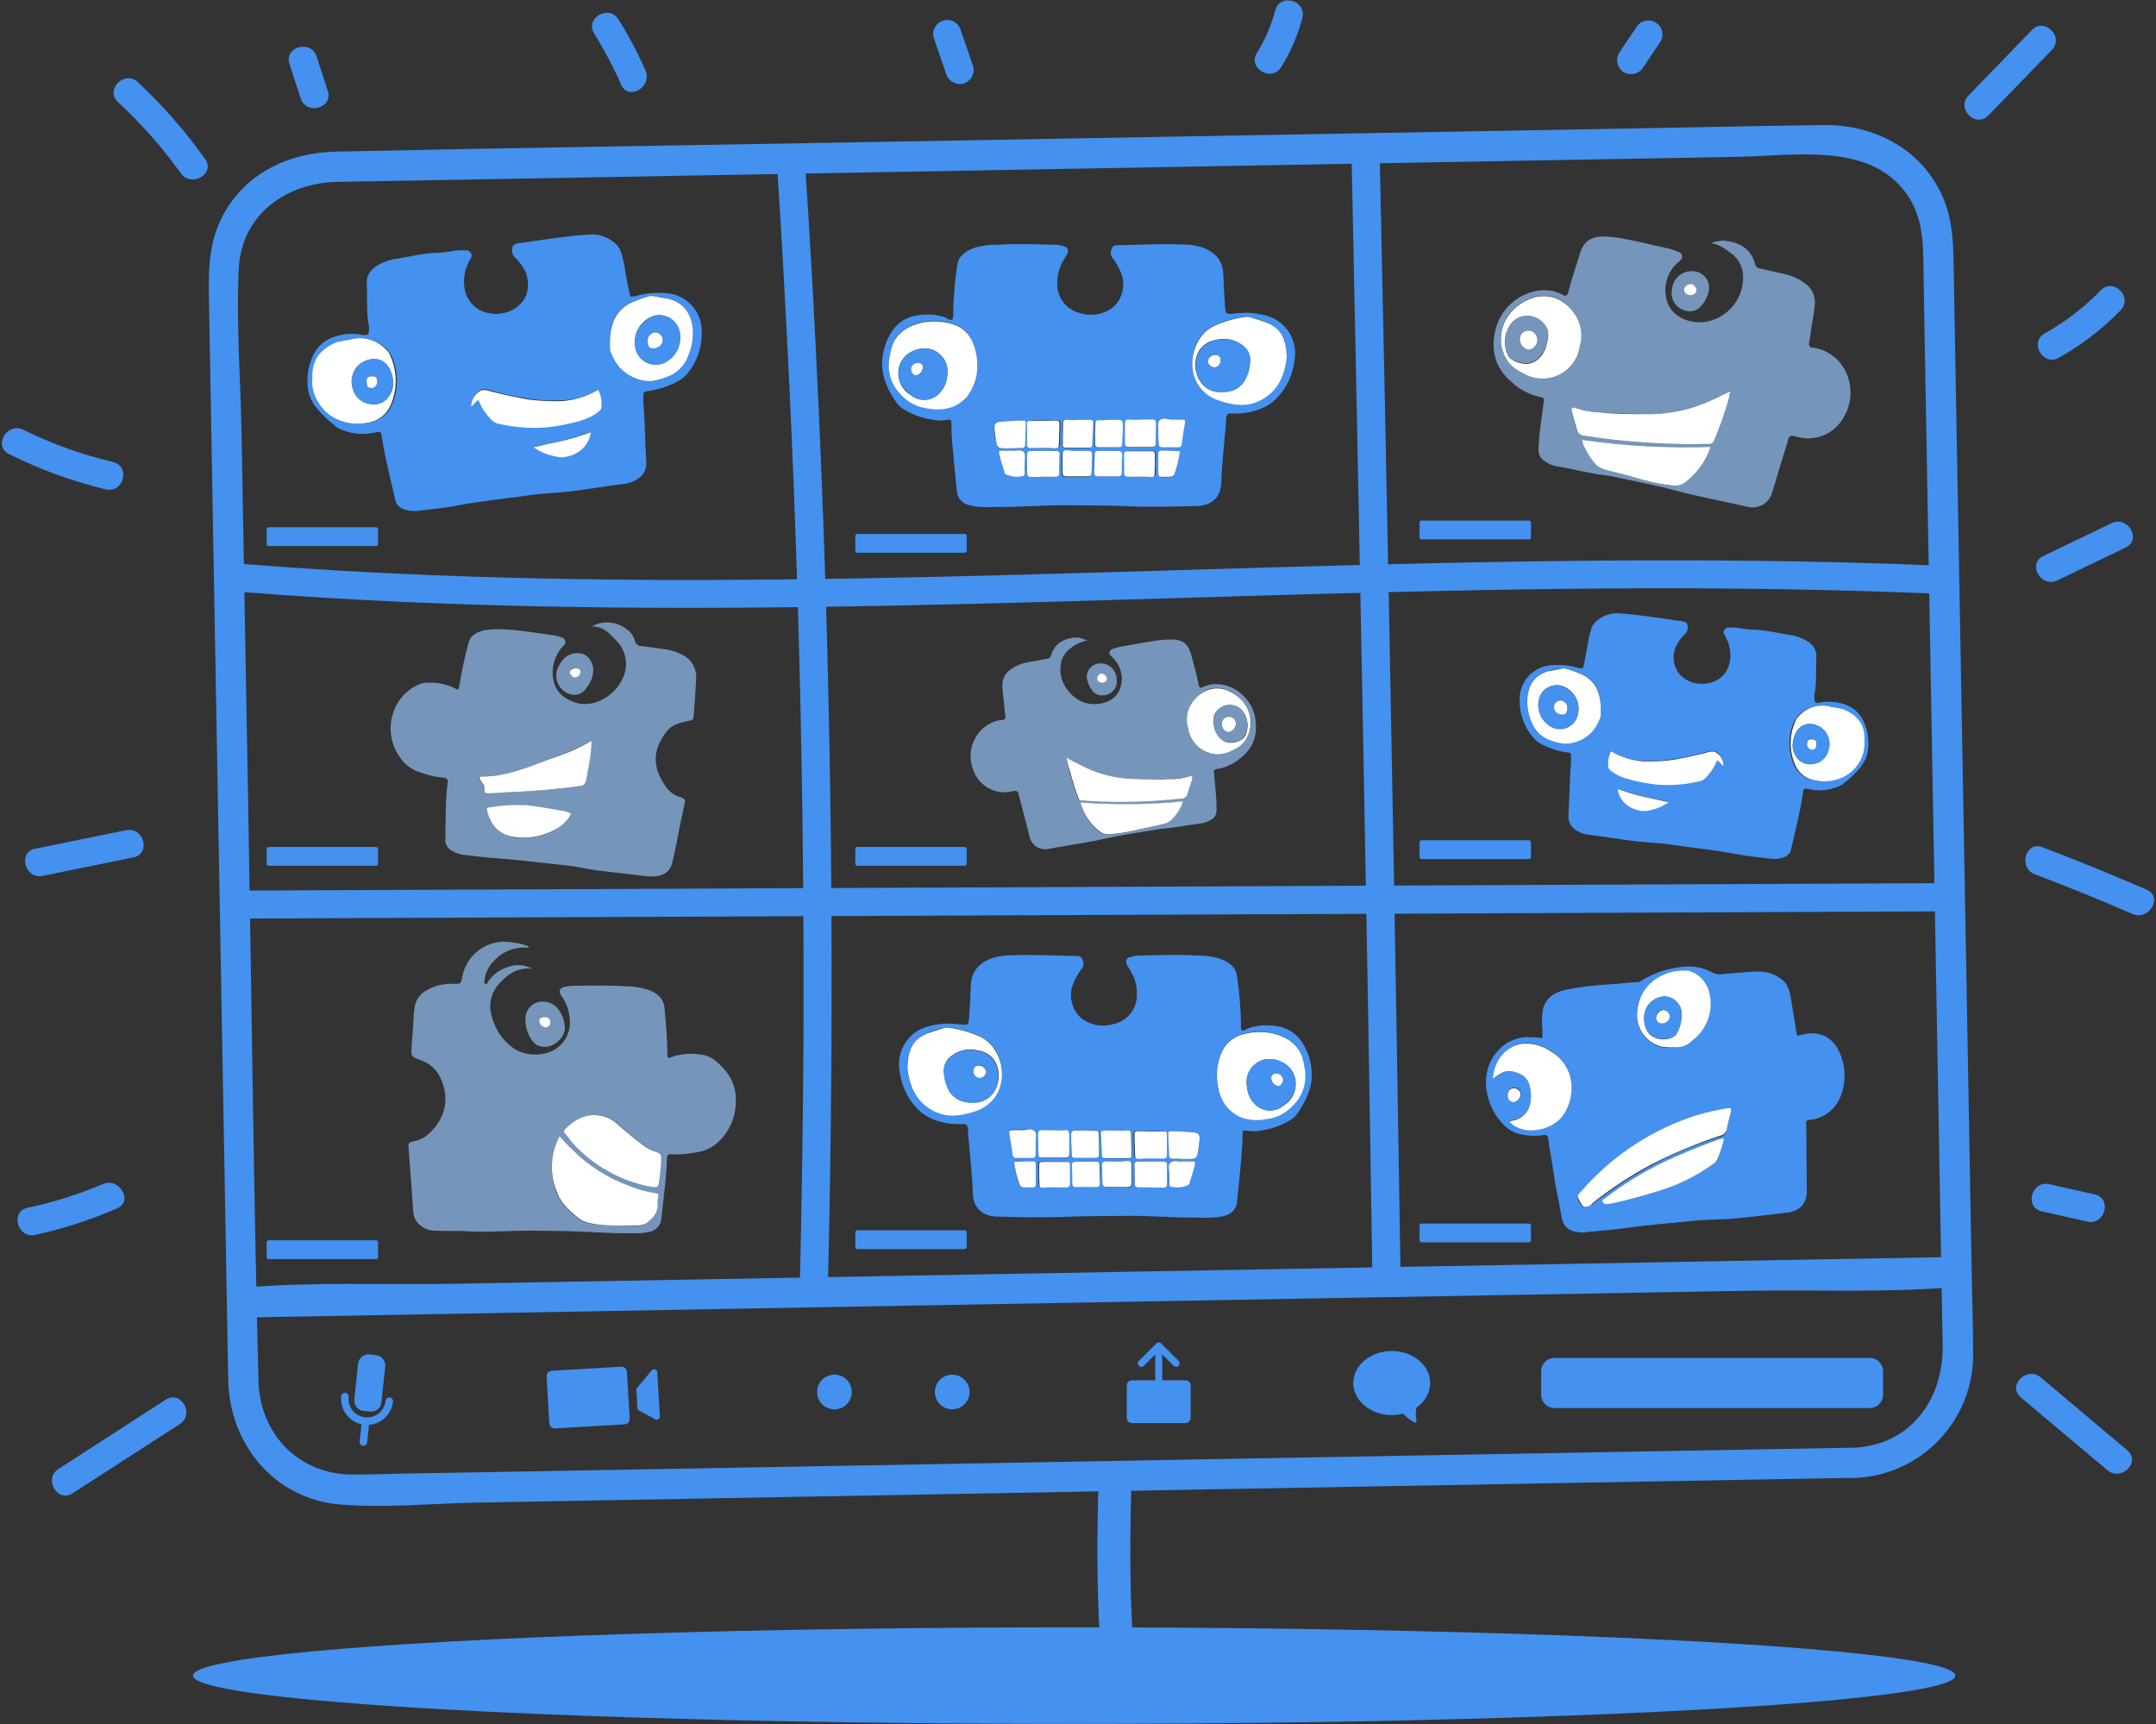 <?xml version="1.0" encoding="utf-8"?>
<!-- Generator: Adobe Illustrator 24.2.1, SVG Export Plug-In . SVG Version: 6.00 Build 0)  -->
<svg version="1.1" id="Layer_1" xmlns="http://www.w3.org/2000/svg" xmlns:xlink="http://www.w3.org/1999/xlink" x="0px" y="0px"
	 width="376px" height="300.706px" viewBox="0 0 376 300.706" enable-background="new 0 0 376 300.706" xml:space="preserve">
<rect x="0" y="0" width="376" height="300.706" fill="#333333" stroke="none"/>
<g>
	<path fill="#4491EF" d="M323.304,252.463l-76.759,1.371l-133.643,2.395l-43.477,0.77c-2.634,0.054-5.283,0.154-7.916,0.146
		c-9.379,0-16.171-7.015-16.433-16.287c-0.855-33.936-1.209-67.896-1.817-101.84l-1.132-63.376
		c-0.169-9.526-0.947-19.251-0.485-28.769c0.462-9.518,8.355-14.993,17.18-15.155l11.381-0.2l48.598-0.87l134.044-2.395
		l50.285-0.901c9.895-0.177,23.471-2.718,29.732,7c2.695,4.189,2.51,8.732,2.595,13.43l0.331,18.712l1.101,61.435l1.902,106.638
		c0.169,9.364-5.506,17.442-15.478,17.896c-3.388,0.154-3.404,5.444,0,5.29c11.808-0.381,21.094-10.221,20.792-22.031
		c0-4.043-0.139-8.078-0.216-12.113l-1.016-56.838l-2.133-118.712c-0.085-4.72,0-9.302-1.941-13.753
		c-3.696-8.371-11.967-12.621-20.853-12.498c-10.688,0.146-21.377,0.377-32.073,0.57l-132.334,2.364
		c-31.634,0.57-63.276,1.024-94.91,1.694c-8.224,0.177-15.948,3.742-19.867,11.358c-2.526,4.898-2.41,9.818-2.31,15.07l0.855,48.036
		l2.272,127.229c0.077,4.243,0.123,8.471,0.231,12.729c0.277,11.043,8.055,20.522,19.39,21.5c7.893,0.678,16.171-0.177,24.057-0.316
		l126.328-2.287l108.016-1.933l5.737-0.1C326.7,257.692,326.707,252.402,323.304,252.463z"/>
	<ellipse fill="#4491EF" cx="187.335" cy="292.214" rx="153.673" ry="8.424"/>
	<path fill="#4491EF" d="M191.562,258.724c-0.339,12.205-0.323,24.804,1.155,36.963c0.439,3.619,6.16,3.665,5.745,0
		c-1.479-12.128-1.494-24.727-1.155-36.963C197.415,255.028,191.67,255.028,191.562,258.724z"/>
	<path id="Path_194-2_2_" fill="#7695BB" d="M103.229,109.233c1.976-1.095,4.422-0.866,6.16,0.578
		c0.671,0.479,1.147,1.185,1.34,1.987c0.129,0.487,0.553,0.839,1.055,0.878c1.34,0.116,2.68,0.347,4.027,0.524
		c1.071,0.139,2.112,0.454,3.08,0.932c1.669,0.761,2.676,2.493,2.51,4.32c-0.116,2.041-0.231,4.081-0.408,6.122
		c-0.062,0.993-0.116,0.993-1.047,1.17c-1.463,0.293-2.865,0.701-3.735,1.864c-1.579,2.102-2.395,4.382-1.463,7.008
		c0.363,1.007,0.882,1.951,1.54,2.795c0.548,0.721,1.303,1.258,2.164,1.54c1.109,0.354,1.109,0.47,0.87,1.54
		c-0.462,2.041-0.87,4.143-1.278,6.245c-0.293,1.34-0.531,2.68-0.878,3.966c-0.275,1.001-1.086,1.765-2.102,1.979
		c-0.756,0.185-1.539,0.227-2.31,0.123c-2.857-0.354-5.66-0.647-8.517-0.993c-1.81-0.239-3.558-0.701-5.39-0.878
		c-3.966-0.408-7.878-0.932-11.79-1.224c-1.925-0.116-3.85-0.354-5.775-0.585c-0.91-0.054-1.791-0.334-2.564-0.816
		c-0.676-0.372-1.084-1.093-1.055-1.864c0.062-1.109,0-2.218,0.062-3.388c-0.025-2.223,0.091-4.445,0.347-6.653
		c0.062-0.462-0.169-0.701-0.639-0.77c-1.355-0.117-2.688-0.412-3.966-0.878c-1.501-0.403-2.806-1.336-3.673-2.626
		c-1.763-2.393-2.162-5.528-1.055-8.286c0.737-1.938,2.205-3.508,4.089-4.374c0.642-0.34,1.371-0.482,2.095-0.408
		c1.494-0.043,2.977,0.276,4.32,0.932c0.701,0.408,0.77,0.354,0.878-0.524c0.393-2.417,0.907-4.812,1.54-7.177
		c0.347-1.54,1.54-2.102,2.857-2.395c1.314-0.18,2.644-0.219,3.966-0.116c2.687,0.177,5.39,0.647,7.993,0.993
		c0.479,0.063,0.95,0.182,1.402,0.354c0.466,0.078,0.779,0.519,0.701,0.985c0,0,0,0.001,0,0.001
		c-0.023,0.225-0.156,0.423-0.354,0.531c-1.678,1.773-2.267,4.315-1.54,6.646c0.639,1.756,1.925,2.626,3.619,3.211
		c3.08,1.047,6.476-0.993,7.878-3.442c0.116-0.177,0.169-0.347,0.285-0.524c1.216-2.215,0.837-4.965-0.932-6.769
		c-0.293-0.354-0.701-0.639-0.993-0.993C105.714,109.8,104.505,109.238,103.229,109.233z M103.175,129.362
		c-0.155-0.132-0.389-0.114-0.521,0.041c-0.003,0.004-0.007,0.008-0.01,0.013c-1.721,0.974-3.525,1.794-5.39,2.449
		c-4.312,1.579-8.578,3.565-13.361,3.565c-0.347,0-0.408,0.231-0.293,0.462c0.06,0.225,0.183,0.428,0.354,0.585
		c0.287,0.27,0.436,0.655,0.408,1.047c0.116,0.878,0.116,0.878,0.932,0.816c1.109-0.054,2.218-0.169,3.211-0.169
		c4.197-0.177,8.401-0.524,12.598-1.109c0.514-0.027,0.934-0.42,0.993-0.932c0.177-0.824,0.293-1.64,0.47-2.395
		C102.856,132.291,103.059,130.831,103.175,129.362z M99.61,141.937c-0.298-0.242-0.664-0.385-1.047-0.408
		c-2.218-0.347-4.489-0.816-6.769-1.047c-2.106-0.147-4.222-0.03-6.299,0.347c-0.647,0.062-0.701,0.239-0.524,0.816
		c0.693,2.31,1.979,3.85,4.72,4.382c2.405,0.335,4.854-0.096,7-1.232C97.895,144.111,98.901,143.126,99.61,141.937z"/>
	<path id="Path_200-2_2_" fill="#7695BB" d="M103.406,117.395c-0.102,0.905-0.469,1.76-1.055,2.456
		c-1.394,2.31-4.143,1.224-4.959-0.47c-0.816-1.694-0.231-3.034,0.77-4.32c0.891-1.037,2.323-1.43,3.619-0.993
		C103.003,114.692,103.665,116.048,103.406,117.395z M101.242,117.103c0.062-0.347-0.169-0.462-0.816-0.578
		c-0.647-0.116-1.047,0.231-1.047,0.701c0.042,0.454,0.371,0.83,0.816,0.932C100.739,118.078,101.166,117.648,101.242,117.103
		L101.242,117.103z"/>
	<path id="Path_204-2_2_" fill="#FFFFFF" d="M103.175,129.362c-0.06,1.47-0.237,2.933-0.531,4.374
		c-0.169,0.816-0.293,1.633-0.462,2.395c-0.059,0.511-0.479,0.905-0.993,0.932c-4.143,0.585-8.401,0.932-12.606,1.109
		c-1.109,0-2.218,0.169-3.203,0.169s-0.878,0-0.939-0.816c0.034-0.394-0.117-0.781-0.408-1.047
		c-0.138-0.181-0.254-0.377-0.347-0.585c-0.116-0.293-0.062-0.462,0.293-0.462c4.782,0,8.987-2.048,13.361-3.565
		c1.874-0.634,3.68-1.455,5.39-2.449C102.759,129.239,102.936,129.239,103.175,129.362z"/>
	<path id="Path_205-2_2_" fill="#FFFFFF" d="M99.61,141.937c-0.661,1.213-1.68,2.191-2.919,2.803c-2.14,1.154-4.596,1.583-7,1.224
		c-2.741-0.408-4.027-2.041-4.72-4.374c-0.177-0.585-0.123-0.77,0.524-0.816c2.08-0.354,4.193-0.472,6.299-0.354
		c2.31,0.239,4.551,0.701,6.769,1.055C98.94,141.553,99.297,141.711,99.61,141.937z"/>
	<path id="Path_235-2_2_" fill="#FFFFFF" d="M101.242,117.103c-0.012,0.575-0.473,1.039-1.047,1.055
		c-0.445-0.101-0.774-0.477-0.816-0.932c0-0.408,0.524-0.701,1.047-0.701C101.003,116.641,101.242,116.756,101.242,117.103z"/>
	<path id="Path_195-2_2_" fill="#4491EF" d="M268.984,181.041c0.036-0.858,0.016-1.717-0.062-2.572
		c-0.021-0.759,0.018-1.519,0.116-2.272c0.265-1.456,1.291-2.659,2.688-3.15c0.465-0.213,0.954-0.371,1.455-0.47
		c2.524-0.492,5.079-0.803,7.647-0.932c1.633-0.062,3.203-0.354,4.782-0.354c0.347,0,0.585-0.293,0.878-0.408
		c2.095-1.265,4.448-2.041,6.884-2.272c1.863-0.247,3.755,0.121,5.39,1.047c0.543,0.266,1.163,0.329,1.748,0.177
		c1.987-0.116,4.027-0.354,6.014-0.408c1.566-0.053,3.099,0.464,4.312,1.455c0.993,0.77,1.224,1.871,1.463,2.98
		c0.347,2.102,0.639,4.081,0.986,6.16c0.123,0.639,0.123,0.701,0.77,0.47c3.327-0.993,6.068,0.524,7.115,3.966
		c0.773,2.245,0.691,4.696-0.231,6.884c-0.852,2.059-2.701,3.536-4.898,3.912c-0.158-0.009-0.317,0.009-0.47,0.054
		c-0.47,0-0.639,0.231-0.585,0.639c0.062,1.81,0.062,3.681,0.062,5.491c0,2.095,0.054,4.143,0.054,6.237
		c0.062,2.31-1.401,3.565-3.442,3.796c-3.381,0.408-6.769,0.816-10.149,1.109c-2.156,0.115-4.32,0.115-6.476,0.347
		c-3.735,0.408-7.408,0.647-11.143,1.17c-2.51,0.408-5.136,0.524-7.647,0.816c-0.47,0.05-0.946,0.011-1.402-0.116
		c-1.25-0.117-2.26-1.069-2.449-2.31c-0.47-2.688-1.109-5.39-1.455-8.055c-0.293-1.987-0.701-3.966-0.939-5.953
		c-0.116-0.524-0.347-0.639-0.816-0.524c-1.38,0.202-2.785,0.142-4.143-0.177c-0.992-0.236-1.9-0.739-2.626-1.455
		c-2.125-2.04-3.307-4.871-3.265-7.816c0.062-4.089,3.211-7.531,7.115-7.647C267.175,180.863,268.083,180.922,268.984,181.041z
		 M276.684,210.503c0.397-0.054,0.766-0.238,1.047-0.524c3.145-2.476,6.494-4.681,10.011-6.592
		c3.902-2.117,8.007-3.837,12.252-5.136c0.587-0.104,1.037-0.579,1.109-1.17c0.177-0.986,0.47-1.979,0.701-2.972
		c0.177-0.639,0.123-0.77-0.578-0.639c-1.828,0.254-3.632,0.663-5.39,1.224c-7.718,2.466-14.617,6.993-19.952,13.091
		c-0.993,1.109-0.939,1.109-0.177,2.31c0.046,0.073,0.085,0.15,0.116,0.231c0.239,0.214,0.575,0.281,0.878,0.177L276.684,210.503z
		 M260.344,188.141c1.925-1.463,2.919-1.64,4.667-0.993c0.848,0.288,1.488,0.992,1.694,1.864c0.281,0.946,0.359,1.94,0.231,2.919
		c-0.138,1.818-1.566,3.271-3.381,3.442c-0.177,0-0.293,0-0.231,0.231c2.626,2.741,7.754,1.224,9.333-1.278
		c2.218-3.442,1.987-8.525-2.156-11.027c-1.365-0.962-3.005-1.453-4.674-1.402C262.792,182.242,260.521,184.752,260.344,188.141
		L260.344,188.141z M291.978,182.612c1.116,0.01,2.202-0.36,3.08-1.047c2.461-1.864,3.654-4.96,3.08-7.993
		c-0.408-2.31-2.31-4.258-4.489-4.258c-3.681,0.054-7.762,2.272-8.17,7.115c-0.287,2.784,1.456,5.376,4.143,6.16
		c0.757,0.187,1.546,0.206,2.31,0.054L291.978,182.612z M300.672,198.598c-0.231-0.115-0.408,0-0.585,0
		c-2.573,0.819-5.087,1.815-7.523,2.98c-4.479,1.91-8.696,4.381-12.552,7.354c-0.239,0.177-0.585,0.293-0.47,0.647
		c0.126,0.326,0.48,0.503,0.816,0.408c0.293-0.062,0.585-0.062,0.878-0.116c2.662-0.557,5.292-1.259,7.878-2.102
		c3.386-1.05,6.592-2.607,9.51-4.62c0.404-0.2,0.732-0.527,0.932-0.932c0.438-1.184,0.809-2.393,1.109-3.619L300.672,198.598z
		 M262.977,191.075c0.062,0.585,0.524,1.047,1.109,1.109c0.704-0.174,1.192-0.815,1.17-1.54c-0.096-0.638-0.69-1.078-1.328-0.982
		c-0.638,0.096-1.078,0.69-0.982,1.328v0.062L262.977,191.075z"/>
	<path id="Path_206-2_2_" fill="#FFFFFF" d="M276.684,210.472c-0.32,0.09-0.659-0.054-0.816-0.347
		c-0.062-0.062-0.062-0.123-0.123-0.239c-0.77-1.278-0.816-1.278,0.177-2.31c5.34-6.096,12.241-10.622,19.96-13.091
		c1.77-0.517,3.57-0.926,5.39-1.224c0.585-0.115,0.701,0,0.585,0.639c-0.231,0.993-0.524,1.987-0.701,2.98
		c-0.097,0.578-0.536,1.039-1.109,1.163c-4.213,1.387-8.309,3.104-12.252,5.136c-3.527,1.894-6.877,4.1-10.011,6.592
		C277.535,210.152,277.135,210.407,276.684,210.472z"/>
	<path id="Path_207-2_2_" fill="#FFFFFF" d="M260.344,188.141c0.177-3.388,2.51-5.953,5.483-6.16
		c1.669-0.052,3.309,0.44,4.674,1.402c4.197,2.51,4.428,7.647,2.156,11.027c-1.579,2.51-6.707,3.974-9.333,1.286
		c0-0.231,0.116-0.231,0.231-0.231c1.805-0.192,3.221-1.634,3.381-3.442c0.132-0.978,0.053-1.973-0.231-2.919
		c-0.243-0.854-0.869-1.545-1.694-1.871C263.201,186.462,262.215,186.639,260.344,188.141z"/>
	<path id="Path_208-2_2_" fill="#FFFFFF" d="M291.978,182.612c-0.771,0.078-1.55,0.039-2.31-0.115
		c-2.699-0.744-4.456-3.34-4.143-6.122c0.408-4.844,4.489-7.123,8.17-7.123c2.156-0.054,4.143,1.987,4.489,4.258
		c0.6,3.035-0.598,6.146-3.08,7.993C294.283,182.325,293.134,182.733,291.978,182.612z M293.264,176.836
		c0.022-1.576-1.179-2.901-2.749-3.034c-1.826-0.061-3.417,1.234-3.727,3.034c-0.162,0.997,0,2.02,0.462,2.919
		c0.932,1.81,4.027,1.925,5.075,0.639C292.966,179.32,293.292,178.087,293.264,176.836L293.264,176.836z"/>
	<path id="Path_209-2_2_" fill="#FFFFFF" d="M300.664,198.598c-0.276,1.24-0.668,2.452-1.171,3.619
		c-0.198,0.406-0.526,0.734-0.932,0.932c-2.897,2.048-6.11,3.608-9.51,4.62c-2.567,0.816-5.193,1.517-7.878,2.102
		c-0.293,0.054-0.585,0.054-0.878,0.116c-0.332,0.057-0.663-0.108-0.816-0.408c-0.116-0.354,0.239-0.47,0.47-0.647
		c3.855-2.968,8.07-5.437,12.544-7.346c2.449-1.109,4.957-2.102,7.523-2.98C300.194,198.598,300.448,198.482,300.664,198.598z"/>
	<path id="Path_210-2_2_" fill="#FFFFFF" d="M262.97,191.074c-0.104-0.576,0.251-1.135,0.816-1.286h0.116
		c0.585-0.059,1.128,0.311,1.286,0.878c0.022,0.723-0.462,1.363-1.163,1.54c-0.587-0.003-1.06-0.481-1.057-1.068
		C262.967,191.117,262.968,191.096,262.97,191.074z"/>
	<path id="Path_238-2_2_" fill="#4491EF" d="M293.256,176.836c0.05,1.236-0.278,2.458-0.939,3.504
		c-0.986,1.278-4.02,1.224-5.075-0.647c-0.475-0.891-0.638-1.916-0.462-2.911c0.326-1.791,1.907-3.079,3.727-3.034
		C292.081,173.918,293.269,175.253,293.256,176.836z M289.929,178.469c0.685-0.029,1.225-0.593,1.224-1.278
		c-0.067-0.606-0.562-1.075-1.171-1.109c-0.714,0.111-1.237,0.733-1.224,1.455c0.052,0.539,0.513,0.946,1.055,0.932H289.929z"/>
	<path id="Path_244-2_2_" fill="#FFFFFF" d="M289.929,178.469c-0.531,0.078-1.026-0.286-1.109-0.816v-0.054
		c-0.02-0.727,0.505-1.355,1.224-1.463c0.606,0.038,1.097,0.506,1.163,1.109C291.16,177.921,290.607,178.45,289.929,178.469z"/>
	<path id="Path_196-2_2_" fill="#4491EF" d="M64.248,58.332c0.156-0.764,0.137-1.554-0.054-2.31
		c-0.293-2.218-0.116-4.497-0.231-6.715c-0.062-1.54,0.986-2.564,2.272-3.265c0.733-0.368,1.509-0.642,2.31-0.816
		c2.741-0.408,5.483-1.163,8.278-1.163c0.882-0.065,1.759-0.183,2.626-0.354c0.6-0.075,1.206-0.093,1.81-0.054
		c0.53-0.013,0.972,0.402,0.993,0.932c-0.003,0.189-0.065,0.372-0.177,0.524c-0.14,0.199-0.256,0.414-0.347,0.639
		c-0.728,1.424-0.973,3.045-0.701,4.62c0.639,3.327,3.673,4.898,6.931,4.197c1.119-0.253,2.135-0.841,2.911-1.686
		c1.579-1.633,1.402-4.32,0.647-5.722c-0.445-0.84-1.016-1.606-1.694-2.272c-0.321-0.281-0.51-0.683-0.524-1.109
		c-0.062-0.816,0.231-1.224,1.047-1.348c4.205-0.578,8.286-1.278,12.544-1.54c1.773-0.103,3.502,0.579,4.728,1.864
		c0.19,0.246,0.365,0.503,0.524,0.77c0.353,0.963,0.611,1.959,0.77,2.972c0.231,1.463,0.524,2.98,0.816,4.436
		c0.177,0.878,0.231,0.878,1.109,0.701c2.001-0.574,4.101-0.713,6.16-0.408c3.197,0.614,5.479,3.453,5.39,6.707
		c0.06,2.691-0.875,5.309-2.626,7.354c-1.047,1.186-2.587,1.74-4.127,2.326c-0.857,0.267-1.736,0.46-2.626,0.578
		c-0.77,0.123-0.77,0.177-0.816,0.939c-0.046,0.762,0.054,1.686,0.116,2.503c0.177,3.034,0.231,6.068,0.408,9.048
		c0.066,1.132-0.496,2.209-1.463,2.803c-0.657,0.467-1.418,0.766-2.218,0.87c-3.319,0.408-6.646,0.993-10.011,1.402
		c-2.272,0.231-4.62,0.293-6.884,0.639c-4.027,0.585-8.047,0.939-12.021,1.694c-2.31,0.47-4.782,0.701-7.177,0.993
		c-0.866,0.108-1.745,0.008-2.564-0.293c-0.765-0.247-1.327-0.901-1.455-1.694c-0.824-3.558-1.756-7.115-2.31-10.735
		c0-0.177-0.062-0.293-0.062-0.462c-0.054-0.531-0.285-0.647-0.87-0.531c-2.048,0.529-4.214,0.367-6.16-0.462
		c-0.459-0.165-0.877-0.428-1.224-0.77c-1.068-0.827-2.046-1.764-2.919-2.795c-1.204-1.342-1.832-3.104-1.748-4.905
		c-0.027-1.554,0.313-3.092,0.993-4.489c0.756-1.591,2.158-2.783,3.85-3.273c1.583-0.51,3.273-0.59,4.898-0.231
		C63.667,58.461,63.966,58.424,64.248,58.332z M103.052,75.427c-0.237,0.012-0.472,0.051-0.701,0.116
		c-1.415,0.507-2.858,0.937-4.32,1.286c-1.633,0.347-3.203,0.701-5.013,1.109c1.54,0.932,2.972,1.686,4.728,1.748
		c0.964,0.053,1.921-0.191,2.741-0.701C101.87,78.287,102.827,76.96,103.052,75.427l0.062-0.062L103.052,75.427z M61.099,59.21
		c-0.73,0.093-1.452,0.248-2.156,0.462c-2.626,1.109-4.32,2.919-4.258,5.891v0.354c-0.133,2.885,1.38,5.597,3.904,7
		c1.739,0.906,3.735,1.194,5.66,0.816c1.764-0.232,3.285-1.355,4.027-2.972c1.256-2.762,1.256-5.932,0-8.694
		c-0.223-0.422-0.497-0.815-0.816-1.17C65.767,59.284,63.368,58.648,61.099,59.21L61.099,59.21z M113.555,66.471
		c1.008-0.127,1.991-0.402,2.919-0.816c1.585-0.656,2.843-1.917,3.496-3.504c0.646-1.345,0.947-2.83,0.878-4.32
		c-0.231-3.265-1.54-5.013-4.205-5.714c-0.822-0.216-1.658-0.373-2.503-0.47c-0.391-0.036-0.785-0.015-1.17,0.062
		c-0.932,0.293-1.864,0.639-2.741,0.986c-3.504,1.54-4.027,4.674-3.85,8.001c0.057,0.359,0.155,0.711,0.293,1.047
		c0.314,0.841,0.79,1.613,1.402,2.272C109.469,65.574,111.462,66.467,113.555,66.471z M104.315,67.927
		c-1.881,1.162-4.035,1.807-6.245,1.871c-2.007,0.133-4.022,0.035-6.006-0.293c-2.247-0.341-4.47-0.83-6.653-1.463
		c-0.466-0.182-0.975-0.222-1.463-0.116c-1.095,0.525-1.779,1.643-1.748,2.857c0.47-0.347,0.77-0.87,1.286-1.163
		c0.423,1.244,1.145,2.365,2.102,3.265c0.427,0.541,1.061,0.878,1.748,0.932c2.599,0.461,5.239,0.657,7.878,0.585
		c2.036-0.188,4.048-0.577,6.006-1.163c0.994-0.283,1.94-0.717,2.803-1.286c0.408-0.293,0.932-0.585,0.932-1.224
		C104.943,69.761,104.725,68.805,104.315,67.927L104.315,67.927z"/>
	<path id="Path_211-2_2_" fill="#FFFFFF" d="M61.099,59.21c2.207-0.605,4.569,0.042,6.16,1.686c0.372,0.31,0.654,0.714,0.816,1.17
		c1.252,2.763,1.252,5.931,0,8.694c-0.736,1.622-2.26,2.747-4.027,2.972c-1.925,0.378-3.921,0.09-5.66-0.816
		c-2.102-1.047-4.258-3.966-3.912-7c0.062-0.116,0-0.231,0-0.354c-0.054-3.034,1.694-4.836,4.266-5.891
		C59.519,59.474,60.306,59.32,61.099,59.21z M68.515,66.094c-0.026-0.263-0.085-0.522-0.177-0.77c-0.878-3.15-3.619-3.15-5.39-1.987
		c-1.35,0.987-1.935,2.716-1.463,4.32c0.359,1.457,1.553,2.56,3.034,2.803c1.512,0.309,3.03-0.499,3.619-1.925
		c0.401-0.75,0.526-1.616,0.354-2.449L68.515,66.094z"/>
	<path id="Path_212-2_2_" fill="#FFFFFF" d="M113.555,66.471c-2.084,0.015-4.077-0.856-5.483-2.395
		c-0.6-0.681-1.074-1.464-1.402-2.31c-0.178-0.324-0.279-0.685-0.293-1.055c-0.116-3.265,0.408-6.415,3.85-7.993
		c0.895-0.382,1.81-0.714,2.741-0.993c0.376-0.134,0.784-0.153,1.17-0.054c0.816,0.169,1.686,0.293,2.503,0.462
		c2.626,0.701,4.027,2.51,4.205,5.722c0.038,1.488-0.262,2.965-0.878,4.32c-0.615,1.609-1.887,2.881-3.496,3.496
		C115.54,66.063,114.559,66.332,113.555,66.471z M110.752,60.226c0.126,1.978,1.832,3.479,3.81,3.352
		c0.437-0.028,0.866-0.136,1.265-0.318c2.245-1.074,3.326-3.663,2.51-6.014c-0.661-1.645-2.408-2.577-4.143-2.21
		C111.923,55.679,110.461,57.884,110.752,60.226z"/>
	<path id="Path_213-2_2_" fill="#FFFFFF" d="M104.338,67.958c0.446,0.905,0.647,1.911,0.585,2.919c0,0.585-0.531,0.932-0.939,1.224
		c-0.854,0.58-1.799,1.015-2.795,1.286c-1.965,0.568-3.978,0.958-6.014,1.163c-2.64,0.186-5.293-0.009-7.878-0.578
		c-0.687-0.06-1.319-0.4-1.748-0.939c-0.916-0.933-1.632-2.044-2.102-3.265c-0.524,0.231-0.816,0.816-1.278,1.17
		c-0.034-1.216,0.651-2.339,1.748-2.865c0.486-0.107,0.992-0.066,1.455,0.116c2.218,0.585,4.382,1.055,6.653,1.463
		c1.99,0.271,4,0.369,6.006,0.293C100.26,69.785,102.42,69.105,104.338,67.958z"/>
	<path id="Path_214-2_2_" fill="#FFFFFF" d="M103.052,75.427c-0.223,1.548-1.177,2.895-2.564,3.619
		c-0.838,0.467-1.782,0.708-2.741,0.701c-1.701-0.169-3.329-0.774-4.728-1.756c1.81-0.408,3.381-0.77,5.013-1.109
		c1.465-0.336,2.908-0.763,4.32-1.278C102.572,75.504,102.809,75.444,103.052,75.427z"/>
	<path id="Path_215-2_2_" fill="#FFFFFF" d="M103.052,75.427l0.062-0.062L103.052,75.427z"/>
	<path id="Path_239-2_2_" fill="#4491EF" d="M68.515,66.094c0.172,0.833,0.047,1.699-0.354,2.449
		c-0.612,1.405-2.112,2.203-3.619,1.925c-1.517-0.166-2.749-1.303-3.034-2.803c-0.494-1.605,0.096-3.346,1.463-4.32
		c1.748-1.224,4.489-1.224,5.39,1.987C68.444,65.578,68.496,65.835,68.515,66.094z M63.964,66.864
		c0.054,0.639,0.347,0.816,0.87,0.77c0.647-0.062,0.932-0.647,0.878-1.348c-0.054-0.701-0.354-0.816-0.993-0.701
		c-0.639,0.116-0.878,0.531-0.77,1.286L63.964,66.864z"/>
	<path id="Path_240-2_2_" fill="#4491EF" d="M110.752,60.257c-0.268-2.356,1.218-4.558,3.504-5.19
		c1.737-0.373,3.49,0.565,4.143,2.218c0.804,2.349-0.274,4.928-2.51,6.006c-1.838,0.827-3.999,0.008-4.827-1.83
		C110.891,61.08,110.786,60.673,110.752,60.257z M114.141,60.727c0.774,0.001,1.402-0.626,1.403-1.4c0-0.021,0-0.042-0.001-0.063
		v-0.231c-0.086-0.671-0.699-1.145-1.37-1.059c-0.011,0.001-0.021,0.003-0.032,0.005c-0.771,0.106-1.31,0.817-1.204,1.588
		c0.008,0.056,0.019,0.112,0.034,0.168C113.086,60.488,113.44,60.842,114.141,60.727z"/>
	<path id="Path_245-2_2_" fill="#FFFFFF" d="M63.964,66.849c-0.123-0.816,0.116-1.163,0.77-1.224
		c0.655-0.062,0.993,0.062,0.993,0.701c0.162,0.56-0.16,1.145-0.72,1.307c-0.052,0.015-0.105,0.026-0.158,0.033
		C64.248,67.665,64.041,67.488,63.964,66.849z"/>
	<path id="Path_246-2_2_" fill="#FFFFFF" d="M114.141,60.727c-0.77,0.116-1.109-0.177-1.17-0.993
		c-0.181-0.779,0.303-1.557,1.082-1.738c0.029-0.007,0.059-0.013,0.088-0.018c0.672-0.071,1.284,0.39,1.402,1.055
		c0.137,0.755-0.356,1.481-1.109,1.633C114.372,60.781,114.31,60.781,114.141,60.727z"/>
	<path id="Path_196-2-2" fill="#4491EF" d="M317.197,122.57c1.441-0.316,2.939-0.245,4.343,0.208c1.5,0.431,2.743,1.485,3.411,2.895
		c0.604,1.239,0.908,2.603,0.886,3.981c0.074,1.593-0.479,3.152-1.54,4.343c-0.772,0.916-1.639,1.747-2.587,2.48
		c-0.308,0.303-0.678,0.534-1.086,0.678c-1.704,0.721-3.597,0.864-5.39,0.408c-0.516-0.1-0.716,0-0.77,0.47
		c0,0.154-0.054,0.254-0.054,0.408c-0.462,3.211-1.294,6.361-2.018,9.518c-0.104,0.717-0.605,1.314-1.294,1.54
		c-0.738,0.272-1.531,0.359-2.31,0.254c-2.118-0.254-4.289-0.462-6.361-0.878c-3.511-0.67-7.085-0.986-10.65-1.54
		c-2.018-0.308-4.081-0.362-6.099-0.57c-3.003-0.362-5.945-0.878-8.894-1.24c-0.707-0.093-1.381-0.358-1.964-0.77
		c-0.853-0.53-1.349-1.484-1.294-2.487c0.154-2.634,0.208-5.321,0.362-8.009c0.054-0.724,0.1-1.502,0.1-2.225
		c0-0.724-0.046-0.724-0.724-0.824c-0.784-0.108-1.557-0.283-2.31-0.524c-1.34-0.516-2.688-0.978-3.619-2.118
		c-1.54-1.816-2.362-4.134-2.31-6.515c-0.073-2.876,1.936-5.387,4.759-5.945c1.832-0.273,3.702-0.149,5.483,0.362
		c0.77,0.154,0.824,0.154,0.978-0.624c0.262-1.286,0.516-2.634,0.724-3.927c0.138-0.897,0.362-1.779,0.67-2.634
		c0.145-0.231,0.301-0.455,0.47-0.67c1.082-1.145,2.616-1.751,4.189-1.656c3.773,0.254,7.393,0.878,11.112,1.394
		c0.724,0.1,0.986,0.462,0.932,1.186c-0.014,0.378-0.181,0.733-0.462,0.986c-0.601,0.591-1.108,1.272-1.502,2.018
		c-0.844,1.65-0.619,3.645,0.57,5.067c0.688,0.749,1.588,1.27,2.58,1.494c2.895,0.624,5.591-0.77,6.16-3.719
		c0.241-1.391,0.025-2.823-0.616-4.081c-0.082-0.2-0.186-0.391-0.308-0.57c-0.104-0.134-0.161-0.3-0.162-0.47
		c0.021-0.47,0.415-0.837,0.886-0.824c0.534-0.035,1.071-0.017,1.602,0.054c0.763,0.148,1.535,0.251,2.31,0.308
		c2.48,0,4.913,0.67,7.339,1.032c0.7,0.155,1.378,0.398,2.018,0.724c1.14,0.624,2.071,1.502,2.018,2.895
		c-0.108,1.964,0.054,3.981-0.208,5.945c-0.172,0.678-0.19,1.386-0.054,2.071C316.733,122.541,316.965,122.575,317.197,122.57z
		 M282.044,137.563l0.054,0.054c0.444,2.233,2.429,3.825,4.705,3.773c1.504-0.141,2.945-0.672,4.181-1.54
		c-1.602-0.362-2.996-0.678-4.443-0.986c-1.305-0.304-2.59-0.685-3.85-1.14c-0.201-0.055-0.408-0.089-0.616-0.1L282.044,137.563z
		 M319.268,123.248c-2.011-0.501-4.138,0.063-5.637,1.494c-0.28,0.318-0.522,0.667-0.724,1.04c-1.109,2.447-1.109,5.254,0,7.701
		c0.662,1.428,2.006,2.42,3.565,2.634c1.707,0.333,3.477,0.078,5.021-0.724c2.24-1.239,3.581-3.643,3.458-6.199v-0.347
		c0.054-2.634-1.448-4.235-3.773-5.221c-0.623-0.193-1.262-0.329-1.91-0.408V123.248z M277.647,127.537
		c0.539-0.587,0.96-1.272,1.24-2.018c0.125-0.299,0.213-0.612,0.262-0.932c0.154-2.949-0.308-5.737-3.411-7.085
		c-0.77-0.308-1.602-0.616-2.433-0.878c-0.34-0.067-0.687-0.085-1.032-0.054c-0.75,0.09-1.493,0.229-2.225,0.416
		c-2.31,0.624-3.511,2.172-3.719,5.067c-0.066,1.327,0.198,2.65,0.77,3.85c0.578,1.395,1.686,2.503,3.08,3.08
		c0.823,0.364,1.695,0.608,2.587,0.724C274.627,129.711,276.402,128.922,277.647,127.537L277.647,127.537z M280.958,131.002
		c-0.35,0.774-0.531,1.614-0.531,2.464c0,0.57,0.462,0.824,0.824,1.086c0.768,0.501,1.606,0.885,2.487,1.14
		c1.734,0.522,3.517,0.868,5.321,1.032c2.34,0.064,4.68-0.109,6.984-0.516c0.606-0.053,1.164-0.354,1.54-0.832
		c0.847-0.799,1.487-1.793,1.864-2.895c0.462,0.262,0.724,0.724,1.132,1.04c0.039-1.076-0.567-2.073-1.54-2.533
		c-0.431-0.099-0.883-0.064-1.294,0.1c-1.933,0.561-3.901,0.993-5.891,1.294c-1.76,0.291-3.548,0.379-5.329,0.262
		c-1.956-0.061-3.861-0.632-5.529-1.656L280.958,131.002z"/>
	<path id="Path_211-2-2" fill="#FFFFFF" d="M321.386,123.656c2.31,0.932,3.85,2.533,3.773,5.221c0,0.108-0.046,0.208,0,0.316
		c0.152,2.565-1.201,4.985-3.465,6.199c-1.539,0.807-3.308,1.063-5.013,0.724c-1.566-0.198-2.916-1.195-3.565-2.634
		c-1.109-2.447-1.109-5.254,0-7.701c0.143-0.405,0.393-0.765,0.724-1.04c1.402-1.45,3.482-2.022,5.429-1.494
		C319.982,123.342,320.689,123.478,321.386,123.656z M312.7,129.347c-0.154,0.738-0.043,1.508,0.316,2.172
		c0.52,1.264,1.865,1.979,3.203,1.702c1.313-0.21,2.372-1.187,2.687-2.48c0.425-1.428-0.092-2.969-1.294-3.85
		c-1.54-1.032-3.981-1.032-4.759,1.763c-0.08,0.216-0.132,0.441-0.154,0.67L312.7,129.347z"/>
	<path id="Path_212-2-2" fill="#FFFFFF" d="M270.2,129.039c-1.414-0.548-2.533-1.666-3.08-3.08c-0.545-1.209-0.808-2.525-0.77-3.85
		c0.154-2.842,1.394-4.451,3.719-5.067c0.724-0.154,1.54-0.262,2.225-0.416c0.342-0.084,0.701-0.065,1.032,0.054
		c0.827,0.248,1.639,0.541,2.433,0.878c3.08,1.394,3.511,4.189,3.411,7.085c-0.016,0.326-0.105,0.645-0.262,0.932
		c-0.293,0.739-0.712,1.422-1.24,2.018c-1.245,1.364-3.012,2.134-4.859,2.118C271.916,129.594,271.04,129.369,270.2,129.039z
		 M275.267,124.172c0.267-2.092-1.046-4.062-3.08-4.62c-1.536-0.318-3.08,0.509-3.665,1.964c-0.722,2.082,0.232,4.374,2.218,5.329
		c1.597,0.731,3.484,0.028,4.215-1.569c0.162-0.355,0.258-0.737,0.282-1.126L275.267,124.172z"/>
	<path id="Path_213-2-2" fill="#FFFFFF" d="M280.958,131.002c-0.4,0.798-0.578,1.689-0.516,2.58c0,0.524,0.462,0.832,0.824,1.086
		c0.757,0.516,1.595,0.901,2.48,1.14c1.741,0.505,3.525,0.85,5.329,1.032c2.338,0.168,4.689-0.006,6.977-0.516
		c0.605-0.051,1.162-0.349,1.54-0.824c0.81-0.828,1.442-1.814,1.856-2.895c0.47,0.208,0.724,0.724,1.14,1.032
		c0.025-1.073-0.576-2.062-1.54-2.533c-0.432-0.097-0.884-0.06-1.294,0.108c-1.964,0.516-3.85,0.924-5.891,1.286
		c-1.765,0.246-3.548,0.333-5.329,0.262C284.564,132.613,282.655,132.012,280.958,131.002z"/>
	<path id="Path_214-2-2" fill="#FFFFFF" d="M282.098,137.617c0.202,1.38,1.064,2.576,2.31,3.203
		c0.742,0.419,1.581,0.634,2.433,0.624c1.503-0.147,2.942-0.678,4.181-1.54c-1.602-0.362-2.996-0.67-4.443-0.978
		c-1.307-0.297-2.593-0.678-3.85-1.14c-0.195-0.087-0.403-0.139-0.616-0.154L282.098,137.617z"/>
	<path id="Path_215-2-2" fill="#FFFFFF" d="M282.098,137.617l-0.054-0.054L282.098,137.617z"/>
	<path id="Path_239-2-2" fill="#4491EF" d="M312.854,128.677c0.77-2.849,3.211-2.849,4.759-1.763c1.217,0.87,1.739,2.422,1.294,3.85
		c-0.255,1.326-1.345,2.332-2.688,2.48c-1.335,0.255-2.667-0.453-3.203-1.702c-0.358-0.664-0.47-1.433-0.316-2.172
		C312.72,129.133,312.772,128.9,312.854,128.677z M316.704,130.017c0.1-0.67-0.054-0.978-0.67-1.14
		c-0.616-0.162-0.832,0.054-0.886,0.624c-0.054,0.57,0.208,1.14,0.77,1.186c0.562,0.046,0.724-0.1,0.77-0.67H316.704z"/>
	<path id="Path_240-2-2" fill="#4491EF" d="M270.716,126.867c-1.978-0.962-2.929-3.247-2.218-5.329
		c0.576-1.464,2.128-2.295,3.665-1.964c2.024,0.572,3.33,2.532,3.08,4.62c-0.158,1.779-1.729,3.093-3.508,2.935
		C271.384,127.099,271.04,127.01,270.716,126.867z M273.304,123.71c0.176-0.657-0.215-1.333-0.872-1.509
		c-0.053-0.014-0.106-0.025-0.16-0.032c-0.583-0.098-1.135,0.295-1.233,0.878c-0.003,0.015-0.005,0.031-0.007,0.046v0.208
		c-0.03,0.684,0.501,1.263,1.185,1.293c0.018,0.001,0.037,0.001,0.055,0.001C272.888,124.696,273.204,124.38,273.304,123.71
		L273.304,123.71z"/>
	<path id="Path_245-2-2" fill="#FFFFFF" d="M316.735,130.017c0.1-0.724-0.108-1.032-0.67-1.086s-0.886,0.054-0.886,0.624
		c-0.141,0.499,0.149,1.019,0.648,1.16c0.04,0.011,0.081,0.02,0.122,0.026C316.473,130.74,316.681,130.586,316.735,130.017z"/>
	<path id="Path_246-2-2" fill="#FFFFFF" d="M272.272,124.588c0.67,0.108,0.978-0.154,1.032-0.878
		c0.162-0.678-0.257-1.36-0.936-1.521c-0.032-0.008-0.064-0.014-0.096-0.019c-0.593-0.07-1.138,0.336-1.24,0.924
		c-0.127,0.669,0.31,1.316,0.978,1.448C272.064,124.642,272.118,124.642,272.272,124.588z"/>
	<path id="Path_199-2_2_" fill="#4491EF" d="M166.119,55.691c0.122-0.396,0.161-0.813,0.115-1.224
		c0.055-2.736,0.289-5.465,0.701-8.17c0.177-1.633,1.402-2.449,2.857-3.034c1.34-0.42,2.739-0.618,4.143-0.585
		c3.327-0.231,6.592-0.062,9.918,0c0.523-0.009,1.043,0.069,1.54,0.231c0.878,0.177,1.109,0.77,0.639,1.54
		c-0.285,0.462-0.578,0.932-0.816,1.402c-0.528,1.008-0.808,2.127-0.816,3.265c-0.231,2.564,1.465,4.905,3.973,5.483
		c1.979,0.639,4.147,0.246,5.775-1.047c1.608-1.481,2.161-3.787,1.402-5.837c-0.355-0.911-0.826-1.773-1.402-2.564
		c-0.363-0.369-0.516-0.895-0.408-1.402c0.231-0.77,0.347-0.932,1.163-0.993c3.85-0.054,7.701-0.293,11.551-0.116
		c1.173-0.01,2.338,0.188,3.442,0.585c2.164,0.87,3.388,2.31,3.442,4.667c0.062,1.748,0.177,3.619,0.293,5.39
		c0.123,1.54,0.123,1.54,1.694,1.402c1.753-0.254,3.538-0.155,5.252,0.293c3.573,0.818,5.859,4.315,5.175,7.916
		c-0.282,2.37-1.3,4.592-2.911,6.353c-1.64,1.81-3.681,2.456-5.953,2.803c-0.718,0.079-1.442,0.1-2.164,0.062
		c-0.578-0.062-0.816,0.116-0.87,0.77c-0.062,1.402-0.239,2.803-0.354,4.205c-0.177,2.387-0.462,4.728-0.524,7.177
		c-0.062,2.449-1.748,3.904-4.081,3.966c-3.974,0.116-7.939,0.231-11.905,0.062c-3.619-0.177-7.239-0.123-10.85-0.177
		c-4.089-0.062-8.17,0.347-12.259,0.293c-1.204,0.064-2.411,0.044-3.612-0.062c-0.376-0.041-0.748-0.118-1.109-0.231
		c-1.322-0.214-2.297-1.349-2.31-2.688c-0.169-1.751-0.344-3.501-0.524-5.252c-0.177-2.041-0.408-4.02-0.408-6.16
		c0-0.878-0.062-0.878-0.932-0.77c-0.895,0.135-1.807,0.096-2.687-0.116c-1.699-0.276-3.326-0.891-4.782-1.81
		c-0.404-0.243-0.759-0.559-1.047-0.932c-1.54-2.156-2.688-4.436-2.626-7.177c0.041-1.772,0.543-3.502,1.455-5.021
		c1.402-2.387,3.558-3.319,6.245-3.319c1.171-0.066,2.343,0.113,3.442,0.524C165.357,55.691,165.688,55.883,166.119,55.691z
		 M170.432,63.622c0.008-0.725-0.07-1.449-0.231-2.156c-0.585-2.572-1.81-4.436-4.489-5.136c-1.653-0.477-3.402-0.516-5.075-0.116
		c-2.865,0.701-4.905,2.31-5.39,5.306c-0.054,0.408-0.169,0.816-0.231,1.224c-0.231,3.08,1.055,5.39,3.442,7.177
		c0.884,0.582,1.877,0.98,2.919,1.17c2.741,0.47,5.252,0.177,7.239-1.987c1.355-1.432,1.763-3.357,1.817-5.46V63.622z
		 M224.405,62.336c-0.115-3.789-1.286-5.19-3.789-6.237c-0.783-0.301-1.583-0.558-2.395-0.77c-0.34-0.095-0.694-0.134-1.047-0.116
		c-1.865,0.236-3.682,0.756-5.39,1.54c-2.68,1.109-4.374,4.728-3.789,7.701c0.333,2.426,2.004,4.457,4.32,5.252
		c2.31,0.816,4.667,1.286,7,0.293c3.519-1.509,4.744-4.543,5.09-7.639V62.336z M181.859,78.115h2.387
		c0.354,0,0.585-0.116,0.585-0.524c0-1.224,0.062-2.51,0.115-3.735c0-0.347-0.115-0.585-0.524-0.585c-1.54,0-3.15,0-4.667,0.062
		c-0.196-0.055-0.401,0.059-0.456,0.256c-0.008,0.03-0.013,0.06-0.014,0.091v3.85c0,0.408,0.177,0.531,0.585,0.531
		C180.396,78.115,181.159,78.115,181.859,78.115L181.859,78.115z M188.02,73.217L188.02,73.217
		c-0.701,0.054-1.402,0.054-2.156,0.054c-0.354,0-0.585,0.116-0.585,0.524c0,1.232,0,2.51-0.062,3.735
		c0,0.408,0.177,0.585,0.531,0.585h4.081c0.293,0,0.524-0.116,0.524-0.462c0.062-1.232,0.115-2.51,0.177-3.735
		c0-0.408-0.115-0.647-0.585-0.647C189.36,73.271,188.721,73.217,188.02,73.217L188.02,73.217z M198.87,73.156L198.87,73.156
		c-0.701,0.062-1.394,0.062-2.156,0.062c-0.47,0-0.585,0.169-0.585,0.639v3.504c0,0.408,0.116,0.639,0.585,0.639h4.205
		c0.347,0,0.578-0.116,0.578-0.524c0-1.17,0-2.449,0.062-3.619c0-0.524-0.231-0.639-0.701-0.639
		C200.218,73.217,199.517,73.156,198.87,73.156L198.87,73.156z M181.929,78.638h-2.156c-0.408,0-0.647,0.123-0.647,0.585v3.327
		c0,0.47,0.177,0.639,0.647,0.639c1.402,0,2.919-0.054,4.374-0.054c0.347,0,0.585-0.116,0.585-0.524c0-1.109,0-2.218,0.054-3.327
		c0-0.524-0.231-0.647-0.701-0.647H181.929z M176.33,78.176L176.33,78.176c0.581-0.051,1.165-0.072,1.748-0.062
		c0.47,0,0.639-0.177,0.639-0.639c-0.02-1.131,0.021-2.262,0.123-3.388c0.054-0.701-0.062-0.77-0.824-0.77s-1.455,0.054-2.272,0.116
		c-2.564,0.116-2.564,0.116-2.218,2.626c0.347,2.156,0.347,2.156,2.51,2.102c0.116-0.062,0.177,0,0.293,0L176.33,78.176z
		 M198.847,83.135h2.164c0.347,0,0.524-0.177,0.524-0.47c0-1.163,0-2.387,0.062-3.496c0-0.408-0.239-0.531-0.585-0.531h-4.204
		c-0.408,0-0.585,0.177-0.585,0.531v3.319c0,0.47,0.177,0.647,0.647,0.585S198.146,83.135,198.847,83.135L198.847,83.135z
		 M187.766,78.638h-1.925c-0.524,0-0.701,0.239-0.647,0.701v3.211c0,0.47,0.177,0.639,0.647,0.639h3.719
		c0.408,0,0.578-0.116,0.639-0.578c0.115-1.055,0.062-2.218,0.115-3.273c0-0.462-0.177-0.639-0.639-0.578
		C189.045,78.655,188.405,78.613,187.766,78.638L187.766,78.638z M193.364,73.248L193.364,73.248
		c-0.639,0.054-1.224,0.054-1.925,0.054c-0.293,0-0.524,0.116-0.524,0.47c0,1.224,0,2.51-0.062,3.735
		c0,0.408,0.239,0.524,0.585,0.524h3.619c0.293,0,0.524-0.116,0.524-0.47c0-1.163,0.177-2.449,0.115-3.612
		c0-0.47-0.169-0.701-0.701-0.701H193.364z M193.364,78.638h-1.925c-0.293,0-0.524,0.062-0.585,0.408
		c-0.054,1.109-0.054,2.31-0.116,3.388c0,0.408,0.177,0.639,0.647,0.639h3.612c0.47,0,0.585-0.177,0.585-0.639
		c0-1.055,0-2.156,0.062-3.15c0-0.524-0.239-0.701-0.701-0.647H193.364z M202.004,75.373v2.041c0,0.408,0.169,0.585,0.578,0.524
		h2.865c0.263,0.051,0.518-0.121,0.569-0.384c0.005-0.026,0.008-0.052,0.009-0.078v-0.062c0.177-1.224,0.408-2.51,0.585-3.735
		c0.062-0.408-0.054-0.578-0.462-0.578h-1.756c-0.701,0-1.633-0.293-2.218,0.116C201.65,73.795,202.058,74.757,202.004,75.373
		L202.004,75.373z M176.33,78.584h-1.401c-0.701,0-0.816,0.116-0.639,0.701c0.285,0.993,0.578,2.041,0.87,3.034
		c0.066,0.188,0.19,0.35,0.354,0.462c0.924,0.373,1.939,0.457,2.911,0.239c0.647-0.239,0.239-1.17,0.293-1.756v-0.347
		c-0.054-0.701,0.293-1.54-0.169-2.102S177.147,78.7,176.33,78.584L176.33,78.584z M205.793,78.7
		c-1.067-0.105-2.141-0.126-3.211-0.062c-0.408,0-0.524,0.239-0.524,0.585v2.156c0.062,2.164-0.408,1.81,2.041,1.81h0.092
		c0.325,0.002,0.611-0.212,0.701-0.524c0.363-1.305,0.656-2.629,0.878-3.966L205.793,78.7z"/>
	<path id="Path_221-2_2_" fill="#FFFFFF" d="M170.432,63.645c0.074,2.003-0.564,3.968-1.802,5.544
		c-1.987,2.218-4.497,2.51-7.239,1.987c-1.047-0.17-2.044-0.569-2.919-1.17c-2.387-1.748-3.735-4.081-3.442-7.177
		c0.062-0.408,0.177-0.816,0.231-1.224c0.47-3.08,2.572-4.62,5.39-5.313c1.677-0.367,3.418-0.325,5.075,0.123
		c2.741,0.693,3.966,2.626,4.489,5.129C170.375,62.232,170.448,62.938,170.432,63.645z M165.242,64.693
		c-0.018-1.399-0.774-2.684-1.987-3.381c-2.31-1.455-6.415,0.062-6.592,3.558c-0.083,1.64,0.75,3.191,2.164,4.027
		c1.531,1.272,3.803,1.061,5.075-0.47l0.054-0.054C164.918,67.442,165.188,66.271,165.242,64.693z"/>
	<path id="Path_222-2_2_" fill="#FFFFFF" d="M224.405,62.359c-0.347,3.08-1.54,6.16-5.075,7.701c-2.31,0.986-4.667,0.524-7-0.293
		c-2.316-0.794-3.987-2.826-4.32-5.252c-0.524-2.98,1.109-6.538,3.789-7.701c1.712-0.774,3.528-1.293,5.39-1.54
		c0.353-0.049,0.713-0.01,1.047,0.116c0.77,0.231,1.54,0.462,2.395,0.77C223.119,57.108,224.29,58.571,224.405,62.359z
		 M212.739,68.373c1.979,0.054,3.265-0.47,4.143-1.748c0.678-1.069,1.061-2.3,1.109-3.565c0.115-1.083-0.351-2.145-1.224-2.795
		c-1.315-1.048-3.047-1.416-4.674-0.993c-1.142,0.156-2.172,0.767-2.857,1.694c-0.999,1.594-1.043,3.608-0.115,5.244
		C209.83,67.548,211.224,68.381,212.739,68.373z"/>
	<path id="Path_223-2_2_" fill="#FFFFFF" d="M181.859,78.115h-2.164c-0.408,0-0.585-0.177-0.585-0.524v-3.735
		c-0.047-0.207,0.083-0.414,0.29-0.461c0.021-0.005,0.042-0.008,0.064-0.009h0.116c1.54,0,3.15,0,4.667-0.054
		c0.408,0,0.524,0.177,0.524,0.585c-0.054,1.224-0.054,2.503-0.116,3.735c0,0.408-0.231,0.524-0.585,0.524
		C183.4,78.115,182.629,78.115,181.859,78.115z"/>
	<path id="Path_224-2_2_" fill="#FFFFFF" d="M188.02,73.217h2.041c0.47,0,0.647,0.231,0.585,0.639
		c-0.062,1.224-0.116,2.51-0.177,3.735c0,0.347-0.231,0.47-0.524,0.47h-4.081c-0.408,0-0.585-0.177-0.524-0.585
		c0-1.224,0.054-2.51,0.054-3.735c0-0.408,0.231-0.524,0.585-0.524C186.658,73.271,187.341,73.271,188.02,73.217L188.02,73.217z"/>
	<path id="Path_225-2_2_" fill="#FFFFFF" d="M198.847,73.156h2.048c0.462,0,0.701,0.116,0.701,0.639c0,1.17-0.062,2.456-0.062,3.619
		c0,0.408-0.231,0.524-0.585,0.524h-4.197c-0.47,0-0.585-0.231-0.585-0.639v-3.504c0-0.408,0.177-0.639,0.585-0.639
		C197.449,73.217,198.15,73.217,198.847,73.156L198.847,73.156z"/>
	<path id="Path_226-2_2_" fill="#FFFFFF" d="M181.929,78.638h2.156c0.47,0,0.77,0.123,0.701,0.647
		c-0.054,1.109-0.054,2.218-0.054,3.327c0,0.408-0.239,0.524-0.585,0.524c-1.402,0-2.919,0-4.374,0.054
		c-0.47,0-0.647-0.169-0.647-0.639v-3.327c0-0.462,0.239-0.585,0.647-0.585H181.929z"/>
	<path id="Path_227-2_2_" fill="#FFFFFF" d="M176.33,78.176h-0.239c-2.218,0.054-2.218,0.054-2.503-2.102
		c-0.354-2.51-0.354-2.51,2.218-2.626c0.77-0.062,1.455-0.116,2.272-0.116s0.878,0.054,0.816,0.77
		c-0.054,1.109-0.115,2.31-0.115,3.388c0.051,0.302-0.152,0.588-0.454,0.639c-0.061,0.01-0.124,0.01-0.185,0
		c-0.604-0.011-1.208,0.009-1.81,0.062L176.33,78.176z"/>
	<path id="Path_228-2_2_" fill="#FFFFFF" d="M198.847,83.135h-2.156c-0.408,0-0.639-0.177-0.639-0.585v-3.327
		c0-0.408,0.169-0.524,0.578-0.524h4.204c0.347,0,0.585,0.062,0.585,0.524c0,1.17,0,2.395-0.062,3.504
		c0,0.347-0.177,0.462-0.524,0.462C200.31,83.135,199.548,83.135,198.847,83.135L198.847,83.135z"/>
	<path id="Path_229-2_2_" fill="#FFFFFF" d="M187.766,78.638h2.041c0.408,0,0.639,0.177,0.639,0.585
		c-0.054,1.055,0,2.218-0.115,3.265c-0.054,0.47-0.231,0.585-0.639,0.585h-3.735c-0.47,0-0.639-0.177-0.639-0.639v-3.211
		c0-0.462,0.169-0.701,0.639-0.701C186.554,78.619,187.16,78.657,187.766,78.638z"/>
	<path id="Path_230-2_2_" fill="#FFFFFF" d="M193.364,73.217h1.748c0.531,0,0.647,0.231,0.701,0.701
		c0.062,1.224-0.116,2.449-0.116,3.612c0,0.354-0.231,0.47-0.524,0.47h-3.619c-0.347,0-0.578-0.116-0.578-0.524
		c0-1.224,0-2.51,0.054-3.735c0-0.354,0.177-0.47,0.524-0.47C192.078,73.271,192.779,73.271,193.364,73.217z"/>
	<path id="Path_231-2_2_" fill="#FFFFFF" d="M193.364,78.638h1.633c0.47,0,0.701,0.177,0.701,0.647
		c-0.054,1.047-0.054,2.156-0.054,3.15c0,0.408-0.177,0.639-0.585,0.639h-3.619c-0.302,0.051-0.588-0.152-0.639-0.454
		c-0.01-0.061-0.01-0.124,0-0.185c0.054-1.109,0.054-2.31,0.116-3.388c0-0.347,0.231-0.408,0.585-0.408H193.364z"/>
	<path id="Path_232-2_2_" fill="#FFFFFF" d="M202.004,75.373c0.116-0.585-0.354-1.579,0.231-2.102
		c0.585-0.524,1.402-0.116,2.218-0.116h1.748c0.408,0,0.524,0.177,0.47,0.585c-0.239,1.224-0.408,2.51-0.585,3.735
		c0.004,0.285-0.223,0.519-0.508,0.524c-0.005,0-0.01,0-0.016,0h-2.911c-0.354,0-0.585-0.177-0.585-0.524
		C202.004,76.829,202.004,76.19,202.004,75.373z"/>
	<path id="Path_233-2_2_" fill="#FFFFFF" d="M176.33,78.584c0.816,0.116,1.686-0.293,2.218,0.231c0.408,0.47,0.115,1.34,0.169,2.102
		v0.347c-0.115,0.647,0.293,1.54-0.293,1.756c-0.971,0.237-1.992,0.153-2.911-0.239c-0.19-0.083-0.324-0.257-0.354-0.462
		c-0.293-0.993-0.639-2.041-0.87-3.034c-0.177-0.647-0.062-0.701,0.639-0.701L176.33,78.584z"/>
	<path id="Path_234-2_2_" fill="#FFFFFF" d="M205.793,78.7c-0.195,1.329-0.506,2.638-0.932,3.912
		c-0.087,0.314-0.375,0.529-0.701,0.524h-0.116c-2.395,0-1.987,0.347-2.041-1.81V79.17c0-0.354,0.116-0.585,0.524-0.585
		C203.617,78.566,204.707,78.605,205.793,78.7z"/>
	<path id="Path_242-2_2_" fill="#4491EF" d="M165.242,64.693c0.076,1.355-0.361,2.688-1.224,3.735
		c-1.27,1.519-3.517,1.754-5.075,0.531c-0.034,0-0.062-0.028-0.062-0.062c-1.34-0.993-2.31-2.31-2.156-4.027
		c0.177-3.558,4.258-5.013,6.592-3.558C164.487,62.042,165.211,63.313,165.242,64.693z M160.922,64.115
		c0.057-0.391-0.214-0.755-0.605-0.812c-0.011-0.002-0.023-0.003-0.034-0.004h-0.116c-0.602-0.057-1.153,0.342-1.286,0.932
		c-0.054,0.585,0.354,1.224,0.816,1.224c0.697-0.02,1.246-0.601,1.226-1.299C160.923,64.143,160.922,64.129,160.922,64.115
		L160.922,64.115z"/>
	<path id="Path_243-2_2_" fill="#4491EF" d="M212.739,68.373c-1.486,0.02-2.858-0.791-3.558-2.102
		c-0.931-1.639-0.886-3.656,0.116-5.252c0.676-0.936,1.711-1.55,2.857-1.694c1.624-0.415,3.349-0.051,4.667,0.986
		c0.876,0.651,1.342,1.718,1.224,2.803c-0.068,1.26-0.449,2.482-1.109,3.558C215.91,67.906,214.334,68.545,212.739,68.373z
		 M212.854,62.767c-0.028-0.512-0.45-0.913-0.963-0.916c-0.623,0.053-1.142,0.5-1.286,1.109c0.073,0.594,0.572,1.044,1.17,1.055
		c0.624-0.029,1.114-0.546,1.109-1.17v-0.062L212.854,62.767z"/>
	<path id="Path_248-2_2_" fill="#FFFFFF" d="M160.922,64.115c-0.015,0.69-0.538,1.263-1.224,1.34c-0.462,0-0.87-0.639-0.816-1.224
		c0.12-0.598,0.68-1.004,1.286-0.932c0.399-0.026,0.743,0.277,0.769,0.676c0.001,0.008,0.001,0.017,0.001,0.025L160.922,64.115z"/>
	<path id="Path_249-2_2_" fill="#FFFFFF" d="M212.854,62.767c0.069,0.626-0.37,1.194-0.993,1.286h-0.062
		c-0.587-0.029-1.072-0.467-1.163-1.047c0.098-0.635,0.643-1.105,1.286-1.109c0.479-0.034,0.896,0.327,0.93,0.806
		C212.854,62.725,212.854,62.746,212.854,62.767z"/>
	<path id="Path_199-2-2" fill="#4491EF" d="M217.629,179.354c1.099-0.41,2.271-0.591,3.442-0.531c2.68,0,4.844,0.939,6.245,3.327
		c0.909,1.52,1.411,3.25,1.455,5.021c0.062,2.741-1.109,5.021-2.626,7.177c-0.292,0.369-0.647,0.684-1.047,0.932
		c-1.461,0.915-3.089,1.53-4.79,1.81c-0.877,0.211-1.787,0.25-2.68,0.116c-0.878-0.116-0.932-0.116-0.932,0.77
		c0,2.095-0.239,4.081-0.408,6.122l-0.531,5.252c-0.013,1.325-0.967,2.454-2.272,2.688c-0.362,0.108-0.733,0.185-1.109,0.231
		c-1.204,0.105-2.413,0.126-3.619,0.062c-4.081,0.054-8.17-0.354-12.252-0.293c-3.619,0.054-7.239,0-10.85,0.169
		c-3.974,0.177-7.939,0.062-11.905-0.054c-2.31-0.062-4.027-1.463-4.081-3.966c-0.054-2.503-0.354-4.79-0.531-7.177
		c-0.116-1.402-0.293-2.803-0.347-4.205c-0.062-0.639-0.293-0.816-0.878-0.77c-0.719,0.038-1.44,0.017-2.156-0.062
		c-2.31-0.347-4.32-0.993-5.953-2.803c-1.613-1.763-2.634-3.988-2.919-6.361c-0.651-3.591,1.639-7.059,5.198-7.87
		c1.71-0.451,3.494-0.55,5.244-0.293c1.579,0.169,1.579,0.169,1.694-1.402c0.115-1.748,0.239-3.619,0.293-5.39
		c0.062-2.31,1.286-3.796,3.442-4.667c1.104-0.396,2.269-0.594,3.442-0.585c3.85-0.177,7.701,0.054,11.551,0.116
		c0.824,0.062,0.939,0.231,1.17,0.993c0.108,0.506-0.045,1.033-0.408,1.402c-0.578,0.789-1.05,1.651-1.402,2.564
		c-0.76,2.05-0.206,4.356,1.402,5.837c1.632,1.287,3.796,1.68,5.775,1.047c2.507-0.579,4.201-2.921,3.966-5.483
		c-0.007-1.138-0.287-2.258-0.816-3.265c-0.247-0.481-0.52-0.949-0.816-1.402c-0.47-0.816-0.231-1.402,0.639-1.54
		c0.496-0.165,1.017-0.243,1.54-0.231c3.327-0.062,6.599-0.231,9.926,0c1.402-0.04,2.8,0.157,4.135,0.585
		c1.463,0.578,2.688,1.394,2.865,3.034c0.408,2.703,0.642,5.43,0.701,8.163c-0.063,0.417-0.034,0.843,0.085,1.248
		C216.982,179.816,217.282,179.585,217.629,179.354z M214.009,193.061c1.987,2.164,4.489,2.449,7.239,1.987
		c1.039-0.19,2.029-0.589,2.911-1.17c2.395-1.81,3.681-4.081,3.442-7.177c-0.054-0.408-0.169-0.816-0.231-1.224
		c-0.462-3.034-2.51-4.62-5.39-5.306c-1.673-0.401-3.422-0.361-5.075,0.116c-2.687,0.701-3.912,2.564-4.497,5.136
		c-0.158,0.708-0.235,1.431-0.231,2.156C212.261,189.681,212.662,191.606,214.009,193.061L214.009,193.061z M163.309,193.939
		c2.31,0.993,4.667,0.524,7-0.293c2.312-0.801,3.98-2.829,4.32-5.252c0.578-2.972-1.109-6.592-3.796-7.701
		c-1.706-0.789-3.525-1.309-5.39-1.54c-0.353-0.019-0.707,0.02-1.047,0.115c-0.812,0.211-1.612,0.468-2.395,0.77
		c-2.51,1.047-3.673,2.449-3.796,6.237C158.581,189.388,159.805,192.422,163.309,193.939z M200.764,202.048
		c0.663,0.013,1.326-0.008,1.987-0.062c0.408,0,0.578-0.116,0.578-0.524v-3.85c-0.006-0.204-0.177-0.364-0.381-0.358
		c-0.027,0.001-0.055,0.005-0.081,0.012c-1.54-0.062-3.15-0.062-4.667-0.062c-0.408,0-0.531,0.231-0.531,0.585
		c0.062,1.224,0.123,2.51,0.123,3.735c0,0.408,0.231,0.524,0.578,0.524L200.764,202.048z M194.604,197.15
		c-0.693,0-1.34,0.054-1.925,0.054c-0.462,0-0.578,0.231-0.578,0.639c0.054,1.232,0.116,2.51,0.169,3.735
		c0,0.354,0.239,0.47,0.531,0.47h4.081c0.347,0,0.524-0.177,0.524-0.585c-0.054-1.224-0.054-2.51-0.054-3.735
		c0-0.408-0.239-0.524-0.585-0.524C195.998,197.204,195.305,197.204,194.604,197.15L194.604,197.15z M183.754,197.089
		c-0.639,0-1.34,0.062-1.979,0.062c-0.47,0-0.701,0.116-0.701,0.639c0.054,1.163,0.054,2.449,0.054,3.619
		c0,0.408,0.239,0.524,0.585,0.524h4.205c0.462,0,0.578-0.231,0.578-0.639v-3.504c0-0.47-0.116-0.639-0.578-0.639
		C185.148,197.15,184.454,197.15,183.754,197.089L183.754,197.089z M198.516,202.571c-0.462,0-0.701,0.115-0.701,0.647
		c0.062,1.109,0.062,2.21,0.062,3.319c0,0.408,0.231,0.531,0.585,0.531c1.455,0,2.972,0.054,4.374,0.054
		c0.462,0,0.639-0.177,0.639-0.639v-3.327c0-0.47-0.231-0.585-0.639-0.585L198.516,202.571L198.516,202.571z M206.278,202.109
		c0.116,0,0.177-0.062,0.293,0c2.156,0.054,2.156,0.054,2.51-2.102c0.347-2.51,0.347-2.51-2.218-2.626
		c-0.816-0.062-1.54-0.115-2.31-0.115c-0.77,0-0.878,0.054-0.816,0.77c0.096,1.127,0.135,2.258,0.115,3.388
		c0,0.462,0.177,0.639,0.647,0.639c0.583-0.01,1.167,0.01,1.748,0.062L206.278,202.109z M183.754,207.069
		c0.701,0,1.402-0.062,1.987-0.062c0.462,0.062,0.639-0.115,0.639-0.585v-3.327c0-0.347-0.177-0.524-0.585-0.524h-4.166
		c-0.354,0-0.585,0.115-0.585,0.524c0.062,1.109,0.062,2.31,0.062,3.504c0,0.293,0.169,0.47,0.524,0.47L183.754,207.069z
		 M192.917,202.687c-0.47-0.054-0.647,0.123-0.647,0.585c0.062,1.055,0,2.218,0.123,3.265c0.054,0.47,0.231,0.585,0.639,0.585h3.735
		c0.462,0,0.639-0.177,0.639-0.639v-3.211c0.062-0.462-0.115-0.701-0.639-0.701h-1.925c-0.634-0.023-1.268,0.016-1.894,0.115
		H192.917z M189.237,197.15h-1.602c-0.524,0-0.701,0.231-0.701,0.693c-0.054,1.17,0.116,2.456,0.116,3.619
		c0,0.354,0.239,0.47,0.531,0.47h3.612c0.354,0,0.585-0.116,0.585-0.524c-0.054-1.224-0.054-2.51-0.054-3.735
		c0-0.354-0.239-0.47-0.531-0.47c-0.693,0-1.278,0-1.925-0.054H189.237z M189.237,202.541h-1.54
		c-0.47-0.054-0.701,0.115-0.701,0.647c0.054,0.986,0.054,2.095,0.054,3.15c0,0.462,0.123,0.639,0.585,0.639h3.619
		c0.47,0,0.639-0.231,0.639-0.639c-0.054-1.109-0.054-2.31-0.116-3.388c-0.054-0.347-0.293-0.408-0.585-0.408H189.237z
		 M180.604,199.276c-0.062-0.585,0.347-1.579-0.177-2.156c-0.578-0.408-1.54-0.123-2.218-0.123h-1.74
		c-0.408,0-0.524,0.177-0.47,0.585c0.177,1.224,0.408,2.51,0.585,3.735v0.062c0.012,0.272,0.242,0.483,0.514,0.47
		c0.024-0.001,0.048-0.004,0.071-0.008h2.857c0.408,0.062,0.585-0.115,0.585-0.524v-2.01L180.604,199.276z M206.278,202.487
		c-0.816,0.116-1.748-0.293-2.218,0.231c-0.47,0.524-0.116,1.402-0.177,2.102v0.347c0.062,0.585-0.347,1.54,0.293,1.748
		c0.974,0.224,1.992,0.143,2.919-0.231c0.165-0.11,0.287-0.273,0.347-0.462c0.293-0.993,0.585-2.048,0.878-3.034
		c0.177-0.585,0.062-0.701-0.639-0.701H206.278z M176.816,202.602c0.223,1.336,0.513,2.659,0.87,3.966
		c0.102,0.303,0.381,0.512,0.701,0.524h0.115c2.449,0,1.987,0.354,2.041-1.81v-2.156c0-0.347-0.115-0.585-0.524-0.585
		C178.951,202.477,177.88,202.497,176.816,202.602L176.816,202.602z"/>
	<path id="Path_221-2-2" fill="#FFFFFF" d="M212.431,185.476c0.531-2.51,1.756-4.436,4.497-5.136
		c1.658-0.442,3.398-0.481,5.075-0.115c2.803,0.701,4.905,2.218,5.39,5.313c0.062,0.408,0.177,0.816,0.231,1.224
		c0.293,3.08-1.047,5.429-3.442,7.177c-0.87,0.602-1.865,0.999-2.911,1.163c-2.749,0.531-5.252,0.239-7.239-1.979
		c-1.34-1.54-1.748-3.504-1.81-5.544C212.208,186.872,212.278,186.166,212.431,185.476z M218.676,192.307l0.062,0.054
		c1.272,1.531,3.544,1.741,5.075,0.47c1.409-0.839,2.239-2.389,2.156-4.027c-0.169-3.504-4.258-5.021-6.592-3.558
		c-1.211,0.699-1.965,1.983-1.987,3.381C217.451,190.204,217.744,191.367,218.676,192.307z"/>
	<path id="Path_222-2-2" fill="#FFFFFF" d="M162.023,180.109c0.816-0.293,1.633-0.524,2.395-0.77
		c0.333-0.128,0.693-0.17,1.047-0.123c1.861,0.254,3.676,0.773,5.39,1.54c2.687,1.17,4.32,4.728,3.796,7.701
		c-0.336,2.424-2.006,4.454-4.32,5.252c-2.31,0.816-4.667,1.278-7,0.285c-3.565-1.54-4.728-4.62-5.082-7.701
		C158.35,182.504,159.528,181.041,162.023,180.109z M173.52,190.12c0.925-1.641,0.878-3.656-0.123-5.252
		c-0.686-0.925-1.716-1.533-2.857-1.686c-1.624-0.415-3.349-0.051-4.667,0.986c-0.876,0.651-1.342,1.718-1.224,2.803
		c0.047,1.263,0.429,2.492,1.109,3.558c0.878,1.286,2.156,1.81,4.143,1.756c1.509,0.007,2.899-0.815,3.619-2.141L173.52,190.12z"/>
	<path id="Path_223-2-2" fill="#FFFFFF" d="M200.764,202.048h2.156c0.408,0,0.585-0.177,0.585-0.524v-3.735
		c0.051-0.202-0.071-0.407-0.273-0.459c-0.024-0.006-0.049-0.01-0.074-0.011h-0.115c-1.54,0-3.157,0-4.674-0.054
		c-0.408,0-0.524,0.169-0.524,0.578c0.062,1.232,0.062,2.51,0.115,3.735c0,0.408,0.239,0.531,0.585,0.531
		C199.247,202.048,200.01,202.048,200.764,202.048z"/>
	<path id="Path_224-2-2" fill="#FFFFFF" d="M194.635,197.15h-2.041c-0.462,0-0.639,0.231-0.578,0.639
		c0.054,1.224,0.116,2.51,0.169,3.735c0,0.347,0.239,0.462,0.524,0.462h4.089c0.408,0,0.585-0.169,0.524-0.578
		c0-1.224-0.062-2.51-0.062-3.735c0-0.408-0.231-0.524-0.578-0.524C196.001,197.204,195.316,197.204,194.635,197.15z"/>
	<path id="Path_225-2-2" fill="#FFFFFF" d="M183.785,197.089h-2.041c-0.47,0-0.701,0.116-0.701,0.639
		c0,1.17,0.062,2.456,0.062,3.619c0,0.408,0.231,0.524,0.578,0.524h4.205c0.47,0,0.585-0.231,0.585-0.639v-3.504
		c0-0.408-0.177-0.639-0.585-0.639C185.187,197.15,184.484,197.15,183.785,197.089L183.785,197.089z"/>
	<path id="Path_226-2-2" fill="#FFFFFF" d="M200.703,202.571h-2.156c-0.462,0-0.77,0.116-0.701,0.647
		c0.062,1.109,0.062,2.21,0.062,3.319c0,0.408,0.231,0.531,0.585,0.531c1.394,0,2.911,0,4.374,0.054
		c0.462,0,0.639-0.177,0.639-0.639v-3.327c0-0.47-0.231-0.585-0.639-0.585H200.703z"/>
	<path id="Path_227-2-2" fill="#FFFFFF" d="M206.309,202.109h0.231c2.218,0.054,2.218,0.054,2.51-2.102
		c0.347-2.51,0.347-2.51-2.218-2.626c-0.77-0.062-1.455-0.115-2.272-0.115c-0.816,0-0.878,0.054-0.824,0.77
		c0.062,1.109,0.123,2.31,0.123,3.388c0,0.408,0.169,0.639,0.639,0.639c0.604-0.011,1.208,0.009,1.81,0.062L206.309,202.109z"/>
	<path id="Path_228-2-2" fill="#FFFFFF" d="M183.785,207.069h2.164c0.408,0,0.639-0.177,0.639-0.585v-3.327
		c0-0.408-0.177-0.524-0.585-0.524h-4.197c-0.354,0-0.585,0.054-0.585,0.524c0,1.17,0,2.395,0.054,3.504
		c0,0.347,0.177,0.462,0.531,0.462C182.329,207.069,183.084,207.069,183.785,207.069L183.785,207.069z"/>
	<path id="Path_229-2-2" fill="#FFFFFF" d="M194.873,202.571h-2.041c-0.408,0-0.647,0.177-0.647,0.585
		c0.062,1.047,0,2.218,0.116,3.265c0.062,0.47,0.239,0.585,0.647,0.585h3.735c0.462,0,0.639-0.177,0.639-0.639v-3.211
		c0-0.47-0.177-0.701-0.639-0.701C196.085,202.552,195.479,202.591,194.873,202.571z"/>
	<path id="Path_230-2-2" fill="#FFFFFF" d="M189.267,197.15h-1.748c-0.524,0-0.639,0.231-0.701,0.693
		c-0.054,1.232,0.116,2.456,0.116,3.619c0,0.354,0.239,0.47,0.531,0.47h3.635c0.354,0,0.585-0.116,0.585-0.524
		c0-1.224,0-2.51-0.062-3.735c0-0.354-0.169-0.47-0.524-0.47c-0.524,0-1.224,0-1.81-0.054H189.267z"/>
	<path id="Path_231-2-2" fill="#FFFFFF" d="M189.267,202.571h-1.633c-0.462,0-0.701,0.177-0.701,0.647
		c0.062,1.047,0.062,2.156,0.062,3.15c0,0.408,0.177,0.639,0.585,0.639h3.612c0.47,0,0.647-0.231,0.647-0.639
		c-0.062-1.109-0.062-2.31-0.116-3.388c0-0.347-0.239-0.408-0.585-0.408H189.267z"/>
	<path id="Path_232-2-2" fill="#FFFFFF" d="M180.635,199.306c-0.116-0.585,0.347-1.579-0.231-2.102
		c-0.578-0.524-1.402-0.116-2.218-0.116h-1.717c-0.408,0-0.524,0.177-0.462,0.585c0.231,1.224,0.408,2.51,0.585,3.735
		c-0.004,0.285,0.223,0.519,0.508,0.524c0.005,0,0.01,0,0.016,0h2.919c0.278,0.038,0.535-0.156,0.573-0.434
		c0.004-0.03,0.006-0.06,0.004-0.09C180.635,200.762,180.635,200.123,180.635,199.306z"/>
	<path id="Path_233-2-2" fill="#FFFFFF" d="M206.309,202.518c-0.816,0.115-1.694-0.293-2.218,0.231s-0.116,1.34-0.177,2.102v0.347
		c0.116,0.647-0.293,1.579,0.293,1.748c0.972,0.247,1.998,0.165,2.919-0.231c0.19-0.081,0.322-0.257,0.347-0.462
		c0.293-0.993,0.647-2.048,0.878-3.034c0.177-0.647,0.062-0.701-0.639-0.701H206.309z"/>
	<path id="Path_234-2-2" fill="#FFFFFF" d="M176.846,202.633c0.191,1.327,0.503,2.634,0.932,3.904
		c0.08,0.32,0.371,0.541,0.701,0.531h0.116c2.387,0,1.979,0.347,2.041-1.81v-2.164c0-0.347-0.116-0.578-0.524-0.578
		C179.022,202.499,177.932,202.538,176.846,202.633z"/>
	<path id="Path_242-2-2" fill="#4491EF" d="M219.323,185.245c2.31-1.463,6.415,0,6.592,3.558c0.116,1.748-0.816,3.034-2.164,4.027
		c0,0.03-0.024,0.054-0.054,0.054l0,0c-1.554,1.229-3.804,0.996-5.075-0.524c-0.878-0.932-1.17-2.156-1.232-3.735
		C217.425,187.245,218.151,185.975,219.323,185.245z M222.934,189.388c0.47,0,0.878-0.647,0.816-1.224
		c-0.132-0.588-0.678-0.989-1.278-0.939h-0.116c-0.398,0.063-0.68,0.422-0.647,0.824c-0.043,0.696,0.487,1.295,1.183,1.338
		C222.907,189.387,222.92,189.388,222.934,189.388z"/>
	<path id="Path_243-2-2" fill="#4491EF" d="M165.688,190.612c-0.652-1.078-1.033-2.299-1.109-3.558
		c-0.117-1.085,0.348-2.152,1.224-2.803c1.322-1.034,3.046-1.4,4.674-0.993c1.145,0.146,2.179,0.759,2.857,1.694
		c0.999,1.597,1.043,3.612,0.115,5.252c-0.702,1.308-2.073,2.118-3.558,2.102C168.297,192.474,166.722,191.84,165.688,190.612z
		 M169.777,186.701v0.062c-0.009,0.625,0.484,1.142,1.109,1.163c0.596-0.008,1.093-0.456,1.163-1.047
		c-0.139-0.609-0.656-1.057-1.278-1.109C170.24,185.756,169.798,186.171,169.777,186.701z"/>
	<path id="Path_248-2-2" fill="#FFFFFF" d="M221.71,188.048c0.015,0.69,0.538,1.263,1.224,1.34c0.47,0,0.878-0.647,0.816-1.224
		c-0.117-0.598-0.673-1.007-1.278-0.939c-0.4-0.002-0.734,0.303-0.77,0.701L221.71,188.048z"/>
	<path id="Path_249-2-2" fill="#FFFFFF" d="M169.785,186.701c-0.073,0.627,0.368,1.198,0.993,1.286h0.054
		c0.587-0.032,1.074-0.467,1.17-1.047c-0.101-0.634-0.644-1.102-1.286-1.109c-0.475-0.038-0.891,0.316-0.929,0.79
		C169.785,186.647,169.785,186.674,169.785,186.701z"/>
	<path fill="#4491EF" d="M135.463,28.03c3.306,50.88,4.859,101.83,4.659,152.849c-0.077,14.534-0.293,29.062-0.647,43.585
		c-0.077,3.165,4.828,3.165,4.905,0c1.247-50.968,0.716-101.938-1.594-152.91c-0.647-14.513-1.453-29.021-2.418-43.524
		C140.168,24.888,135.255,24.865,135.463,28.03z"/>
	<path fill="#4491EF" d="M235.686,26.305c1.078,51.116,2.066,102.238,2.965,153.365c0.246,14.544,0.48,29.088,0.701,43.631
		c0.054,3.157,4.967,3.173,4.913,0c-0.785-51.127-1.702-102.248-2.749-153.365c-0.303-14.539-0.608-29.083-0.916-43.631
		C240.53,23.148,235.617,23.14,235.686,26.305z"/>
	<path fill="#4491EF" d="M42.102,103.226c76.282,6.083,152.749,0.416,229.108-0.516c21.754-0.27,43.516-0.123,65.255,0.77
		c3.165,0.131,3.157-4.782,0-4.913c-76.421-3.08-152.795,3.25-229.223,2.51c-21.739-0.208-43.47-1.016-65.139-2.749
		c-3.15-0.246-3.134,4.667,0,4.913L42.102,103.226z"/>
	<path fill="#4491EF" d="M41.64,160.195l232.041-0.986l66.348-0.285c3.165,0,3.165-4.921,0-4.913l-232.041,1.016l-66.348,0.285
		c-3.165,0-3.173,4.921,0,4.905V160.195z"/>
	<path fill="#4491EF" d="M20.571,17.796c4.067,3.76,7.742,7.924,10.966,12.429c1.825,2.549,6.083,0.1,4.243-2.48
		c-3.448-4.859-7.38-9.357-11.736-13.422C21.734,12.175,18.253,15.64,20.571,17.796z"/>
	<path fill="#4491EF" d="M50.48,11.151l1.956,6.006c0.97,2.996,5.714,1.71,4.736-1.301l-1.956-6.014
		C54.245,6.854,49.502,8.132,50.48,11.151z"/>
	<path fill="#4491EF" d="M19.755,80.571c-5.43-1.269-10.695-3.158-15.694-5.629c-2.818-1.402-5.313,2.834-2.48,4.243
		c5.368,2.69,11.026,4.757,16.864,6.16c3.08,0.732,4.389-4.004,1.309-4.736L19.755,80.571z"/>
	<path fill="#4491EF" d="M103.622,5.86c1.782,2.852,3.355,5.829,4.705,8.91c1.263,2.888,5.498,0.393,4.243-2.48
		c-1.35-3.08-2.923-6.058-4.705-8.91C106.186,0.701,101.935,3.165,103.622,5.86z"/>
	<path fill="#4491EF" d="M162.862,6.653l2.133,6.207c0.387,1.278,1.705,2.032,3.003,1.717c1.299-0.37,2.063-1.713,1.717-3.019
		l-2.133-6.207c-0.326-1.317-1.658-2.12-2.975-1.793c-1.317,0.326-2.12,1.658-1.793,2.975c0.01,0.04,0.021,0.08,0.033,0.119H162.862
		z"/>
	<path fill="#4491EF" d="M223.443,11.697c1.649-2.66,2.892-5.552,3.689-8.578c0.77-3.08-3.935-4.359-4.736-1.301
		c-0.685,2.614-1.763,5.109-3.196,7.4C217.521,11.913,221.772,14.377,223.443,11.697L223.443,11.697z"/>
	<path fill="#4491EF" d="M286.587,11.728l3.003-4.466c0.685-1.172,0.29-2.677-0.882-3.361c-1.172-0.685-2.677-0.29-3.361,0.882
		l-3.003,4.474c-0.67,1.172-0.28,2.664,0.878,3.357C284.399,13.274,285.888,12.882,286.587,11.728z"/>
	<path fill="#4491EF" d="M346.767,20.129l11.066-11.412c2.195-2.31-1.271-5.752-3.473-3.473l-11.066,11.412
		C341.092,18.928,344.565,22.409,346.767,20.129z"/>
	<path fill="#4491EF" d="M358.803,101.216l11.92-5.737c2.842-1.371,0.354-5.606-2.48-4.243l-11.92,5.745
		C353.482,98.352,355.969,102.587,358.803,101.216L358.803,101.216z"/>
	<path fill="#4491EF" d="M21.988,144.779l-15.855,3.227c-3.08,0.624-1.787,5.39,1.301,4.736l15.863-3.227
		C26.377,148.883,25.083,144.124,21.988,144.779L21.988,144.779z"/>
	<path fill="#4491EF" d="M17.906,206.499c-4.218,1.799-8.603,3.179-13.091,4.12c-3.08,0.655-1.779,5.39,1.309,4.736
		c4.902-1.067,9.686-2.615,14.285-4.62c2.895-1.247,0.393-5.483-2.48-4.243L17.906,206.499z"/>
	<path fill="#4491EF" d="M28.895,244.093L10.19,256.175c-2.649,1.71-0.193,5.96,2.48,4.235l18.705-12.075
		C34.016,246.626,31.56,242.376,28.895,244.093L28.895,244.093z"/>
	<path fill="#4491EF" d="M352.396,243.677l15.139,12.721c2.403,2.018,5.891-1.44,3.473-3.473l-15.116-12.721
		c-2.41-2.025-5.899,1.432-3.473,3.473H352.396z"/>
	<path fill="#4491EF" d="M356.07,211.242l7.939,1.794c3.08,0.693,4.397-4.043,1.309-4.736l-7.939-1.794
		C354.298,205.806,352.989,210.542,356.07,211.242z"/>
	<path fill="#4491EF" d="M354.868,152.456c5.729,2.182,11.405,4.492,17.026,6.931c2.872,1.247,5.39-2.98,2.48-4.235
		c-6.012-2.608-12.077-5.08-18.196-7.416c-2.957-1.124-4.235,3.619-1.309,4.736L354.868,152.456z"/>
	<path fill="#4491EF" d="M42.31,229.77l29.824-0.531l71.23-1.278l86.539-1.54l74.503-1.317c12.036-0.216,24.403,0.377,36.401-0.655
		c0.169,0,0.347,0,0.516,0c3.373-0.062,3.381-5.313,0-5.252l-29.832,0.531l-71.23,1.278l-86.539,1.54l-74.503,1.332
		c-12.036,0.216-24.403-0.377-36.401,0.655c-0.169,0-0.339,0-0.508,0c-3.381,0.062-3.388,5.313,0,5.252L42.31,229.77z"/>
	<path fill="#4491EF" d="M96.201,239.048l12.146-0.711c0.514-0.03,0.955,0.362,0.985,0.876l0.48,8.195
		c0.03,0.514-0.362,0.955-0.876,0.985l-12.146,0.711c-0.514,0.03-0.955-0.362-0.985-0.876l-0.48-8.195
		C95.295,239.519,95.687,239.078,96.201,239.048z"/>
	<path fill="#4491EF" d="M111.091,242.045l2.58-3.08c0.2-0.226,0.545-0.248,0.772-0.048c0.106,0.093,0.171,0.224,0.183,0.364
		l0.454,7.747c0.012,0.297-0.22,0.548-0.517,0.56c-0.087,0.003-0.174-0.014-0.253-0.052l-2.857-1.54
		c-0.166-0.09-0.273-0.259-0.285-0.447l-0.185-3.165C110.979,242.261,111.017,242.142,111.091,242.045z"/>
	<path fill="#4491EF" d="M64.448,236.206l1.118,0.118c0.998,0.106,1.722,1,1.616,1.998l-0.66,6.233
		c-0.106,0.998-1,1.722-1.998,1.616l-1.118-0.118c-0.998-0.106-1.722-1-1.616-1.998l0.66-6.233
		C62.555,236.824,63.45,236.1,64.448,236.206z"/>

		<line fill="none" stroke="#4491EF" stroke-width="1.31" stroke-linecap="round" stroke-miterlimit="10" x1="63.725" y1="248.167" x2="63.378" y2="251.493"/>
	<path fill="none" stroke="#4491EF" stroke-width="1.31" stroke-linecap="round" stroke-miterlimit="10" d="M67.891,244.355
		c-0.228,2.137-2.144,3.685-4.282,3.458c-2.137-0.228-3.685-2.144-3.458-4.282"/>
	<ellipse fill="#4491EF" cx="242.717" cy="241.19" rx="6.707" ry="5.583"/>
	<path fill="#4491EF" d="M244.357,246.126c0.628,0.797,1.415,1.455,2.31,1.933c0.14,0.061,0.304-0.003,0.365-0.143
		c0.029-0.067,0.031-0.143,0.005-0.211c-0.25-1.031-0.144-2.117,0.3-3.08"/>
	<path fill="#4491EF" d="M46.861,91.945h18.72c0.196,0,0.354,0.159,0.354,0.354v2.572c0,0.196-0.159,0.354-0.354,0.354h-18.72
		c-0.196,0-0.354-0.159-0.354-0.354v-2.572C46.506,92.104,46.665,91.945,46.861,91.945z"/>
	<path fill="#4491EF" d="M149.517,93.115h18.72c0.196,0,0.354,0.159,0.354,0.354v2.572c0,0.196-0.159,0.354-0.354,0.354h-18.72
		c-0.196,0-0.354-0.159-0.354-0.354V93.47C149.163,93.274,149.321,93.115,149.517,93.115z"/>
	<path fill="#4491EF" d="M247.923,90.782h18.72c0.196,0,0.354,0.159,0.354,0.354v2.572c0,0.196-0.159,0.354-0.354,0.354h-18.72
		c-0.196,0-0.354-0.159-0.354-0.354v-2.572C247.568,90.941,247.727,90.782,247.923,90.782z"/>
	<path fill="#4491EF" d="M46.861,147.705h18.72c0.196,0,0.354,0.159,0.354,0.354v2.572c0,0.196-0.159,0.354-0.354,0.354h-18.72
		c-0.196,0-0.354-0.159-0.354-0.354v-2.572C46.506,147.863,46.665,147.705,46.861,147.705z"/>
	<path fill="#4491EF" d="M149.517,147.705h18.72c0.196,0,0.354,0.159,0.354,0.354v2.572c0,0.196-0.159,0.354-0.354,0.354h-18.72
		c-0.196,0-0.354-0.159-0.354-0.354v-2.572C149.163,147.863,149.321,147.705,149.517,147.705z"/>
	<path fill="#4491EF" d="M247.923,146.534h18.72c0.196,0,0.354,0.159,0.354,0.354v2.572c0,0.196-0.159,0.354-0.354,0.354h-18.72
		c-0.196,0-0.354-0.159-0.354-0.354v-2.572C247.568,146.693,247.727,146.534,247.923,146.534z"/>
	<path fill="#4491EF" d="M46.861,216.294h18.72c0.196,0,0.354,0.159,0.354,0.354v2.572c0,0.196-0.159,0.354-0.354,0.354h-18.72
		c-0.196,0-0.354-0.159-0.354-0.354v-2.572C46.506,216.452,46.665,216.294,46.861,216.294z"/>
	<path fill="#4491EF" d="M149.517,214.546h18.72c0.196,0,0.354,0.159,0.354,0.354v2.572c0,0.196-0.159,0.354-0.354,0.354h-18.72
		c-0.196,0-0.354-0.159-0.354-0.354V214.9C149.163,214.704,149.321,214.546,149.517,214.546z"/>
	<path fill="#4491EF" d="M247.923,213.375h18.72c0.196,0,0.354,0.159,0.354,0.354v2.572c0,0.196-0.159,0.354-0.354,0.354h-18.72
		c-0.196,0-0.354-0.159-0.354-0.354v-2.572C247.568,213.534,247.727,213.375,247.923,213.375z"/>
	<path fill="#4491EF" d="M197.391,240.712h9.372c0.489,0,0.886,0.396,0.886,0.886v5.683c0,0.489-0.396,0.886-0.886,0.886h-9.372
		c-0.489,0-0.886-0.396-0.886-0.886v-5.683C196.506,241.109,196.902,240.712,197.391,240.712z"/>

		<line fill="none" stroke="#4491EF" stroke-width="1.22" stroke-linecap="round" stroke-miterlimit="10" x1="202.081" y1="235.022" x2="202.081" y2="241.359"/>
	<polyline fill="none" stroke="#4491EF" stroke-width="1.22" stroke-linecap="round" stroke-linejoin="round" points="
		199.047,237.763 202.089,234.721 205.115,237.748 	"/>
	<circle fill="#4491EF" cx="145.52" cy="242.753" r="3.026"/>
	<circle fill="#4491EF" cx="166.066" cy="242.753" r="3.026"/>
	<path id="Path_198" fill="#7695BB" d="M92.132,165.27c-2.253-0.224-4.478,0.633-5.999,2.31c-0.97,0.945-1.557,2.214-1.648,3.565
		c0,0.162-0.062,0.385,0.162,0.447c0.223,0.062,0.339-0.108,0.393-0.277c0.792-1.265,2.01-2.205,3.434-2.649
		c1.399-0.56,2.976-0.464,4.297,0.262c-2.68-0.3-4.536,1.186-6.06,3.019c-1.126,1.434-1.499,3.32-1.001,5.075
		c0.519,2.34,1.892,4.402,3.85,5.783c2.164,1.479,5.799,1.54,7.878-0.262c1.388-1.159,2.114-2.928,1.941-4.728
		c-0.085-1.492-0.592-2.929-1.463-4.143c-0.608-0.847-0.323-1.455,0.77-1.617c0.478-0.108,0.966-0.159,1.455-0.154
		c2.903,0,5.86-0.108,8.763,0.085c1.44-0.01,2.873,0.211,4.243,0.655c1.502,0.57,2.611,1.479,2.757,3.265
		c0,0.277,0.054,0.501,0.054,0.77c0.257,2.403,0.4,4.805,0.431,7.208c0,0.67,0.108,0.724,0.724,0.454
		c1.541-0.539,3.19-0.698,4.805-0.462c0.97,0.045,1.902,0.387,2.672,0.978c2.387,1.864,3.85,4.112,3.735,7.292
		c-0.014,2.617-1.086,5.117-2.972,6.931c-1.05,1.018-2.4,1.671-3.85,1.864c-1.448,0.315-2.932,0.434-4.412,0.354
		c-0.554-0.062-0.77,0.154-0.77,0.716c-0.092,3.519-0.624,6.977-0.993,10.488c-0.066,1.146-0.905,2.099-2.033,2.31
		c-0.932,0.225-1.892,0.311-2.849,0.254c-4.251,0.077-8.471-0.354-12.737-0.393l-5.39-0.054c-3.465,0-6.931,0.27-10.45,0.123
		c-2.002-0.131-4.02-0.038-5.968-0.108c-1.085-0.005-2.125-0.436-2.895-1.201c-0.554-0.556-0.885-1.296-0.932-2.079
		c-0.246-3.796-0.539-7.6-0.839-11.397c-0.054-0.616,0.169-0.77,0.678-0.886c0.915-0.125,1.782-0.483,2.518-1.04
		c3.55-2.988,4.205-7.108,1.894-10.935c-0.754-1.067-1.836-1.859-3.08-2.256c-0.207-0.067-0.41-0.144-0.608-0.231
		c-0.832-0.4-0.947-0.57-0.878-1.54c0.062-0.724,0.069-1.54,0.131-2.233c0.239-1.787,0.146-3.519,0.439-5.306
		c0.186-1.064,0.801-2.006,1.702-2.603c1.372-0.899,2.98-1.37,4.62-1.355h0.447c1.34,0,1.286,0,1.54-1.324
		c0.676-3.391,3.584-5.879,7.038-6.022c1.324,0,2.64,0.2,3.904,0.593c0.277,0.115,0.554,0.123,0.662,0.4L92.132,165.27z
		 M97.577,198.151c-1.511,2.942-1.745,6.375-0.647,9.495c0.601,1.956,2.041,3.311,3.535,4.551c0.631,0.565,1.398,0.958,2.225,1.14
		c2.672,0.531,5.39,0.331,8.147,0.416c0.665,0.084,1.339-0.068,1.902-0.431c1.117-0.698,1.817-1.903,1.871-3.219
		c-0.037-0.451,0.007-0.905,0.131-1.34c0.169-0.447-0.108-0.616-0.501-0.624c-1.571-0.225-3.106-0.652-4.566-1.271
		c-3.776-1.356-7.198-3.546-10.011-6.407l-2.102-2.31L97.577,198.151z M115.288,202.849c0.069-1.679,0.069-1.679-1.04-2.079
		c-0.645-0.254-1.26-0.579-1.833-0.97c-1.661-1.169-3.236-2.456-4.713-3.85c-0.942-0.847-2.134-1.366-3.396-1.479
		c-2.31-0.193-4.143,0.909-5.66,2.456c-0.216,0.136-0.282,0.421-0.146,0.637c0.007,0.011,0.015,0.022,0.023,0.033
		c0,0.03,0.024,0.054,0.054,0.054l0,0c0.501,0.624,0.993,1.294,1.54,1.917c3.455,3.653,7.927,6.186,12.837,7.269
		c0.447,0.116,0.893,0.062,1.34,0.177s0.67-0.1,0.67-0.608c0.031-1.194,0.137-2.385,0.316-3.565L115.288,202.849z"/>
	<path id="Path_201" fill="#7695BB" d="M94.935,182.558c-0.869,0.009-1.685-0.419-2.172-1.14c-0.787-1.126-1.185-2.478-1.132-3.85
		c0.027-1.344,0.952-2.503,2.256-2.826c1.258-0.284,2.568,0.159,3.396,1.147c0.671,0.838,1.087,1.851,1.201,2.919
		C98.801,180.633,96.83,182.627,94.935,182.558z M95.035,177.36c-0.616,0-1.009,0.216-0.955,0.608
		c0.054,0.616,0.547,1.286,1.047,1.24c0.492-0.025,0.897-0.397,0.963-0.886C96.046,177.774,95.585,177.354,95.035,177.36z"/>
	<path id="Path_219" fill="#FFFFFF" d="M97.577,198.151c0.77,0.847,1.44,1.579,2.156,2.256c2.814,2.86,6.235,5.049,10.011,6.407
		c1.461,0.618,2.996,1.045,4.566,1.271c0.393,0.062,0.616,0.177,0.501,0.616c-0.125,0.435-0.166,0.889-0.123,1.34
		c0.038,1.455-0.809,2.395-1.871,3.227c-0.576,0.339-1.244,0.489-1.91,0.431c-2.734,0-5.475,0.169-8.147-0.416
		c-0.832-0.17-1.601-0.564-2.225-1.14c-1.494-1.24-2.934-2.595-3.527-4.551C95.823,204.511,96.031,201.068,97.577,198.151z"/>
	<path id="Path_220" fill="#FFFFFF" d="M115.296,202.856c-0.062,0.832-0.246,2.172-0.37,3.565c-0.062,0.447-0.231,0.67-0.678,0.608
		c-0.447-0.032-0.892-0.091-1.332-0.177c-4.917-1.065-9.395-3.6-12.837-7.269c-0.554-0.624-0.993-1.294-1.54-1.917
		c-0.197-0.156-0.23-0.442-0.074-0.638c0.009-0.011,0.018-0.022,0.028-0.032l0.054-0.054c1.579-1.602,3.319-2.649,5.668-2.456
		c1.259,0.114,2.448,0.633,3.388,1.479c1.505,1.362,3.078,2.647,4.713,3.85c0.568,0.399,1.183,0.725,1.833,0.97
		C115.365,201.178,115.365,201.178,115.296,202.856z"/>
	<path id="Path_236" fill="#FFFFFF" d="M95.035,177.36c0.531-0.021,0.979,0.392,1,0.923c0.001,0.013,0.001,0.026,0.001,0.039
		c-0.047,0.498-0.462,0.88-0.963,0.886c-0.581-0.142-1.004-0.643-1.047-1.24C94.027,177.629,94.419,177.36,95.035,177.36z"/>
	<path id="Path_197-2" fill="#7695BB" d="M189.652,111.697c-1.138,0.201-2.202,0.703-3.08,1.455
		c-0.908,0.686-1.484,1.724-1.586,2.857c-0.242,1.727,0.326,3.469,1.54,4.72c1.075,1.347,2.72,2.111,4.443,2.064
		c2.78-0.131,4.62-1.54,4.674-4.536c-0.047-1.372-0.633-2.67-1.633-3.612c-0.085-0.131-0.262-0.223-0.354-0.354
		c-0.245-0.266-0.228-0.68,0.038-0.925c0.017-0.016,0.036-0.031,0.055-0.045c0.085-0.039,0.177-0.131,0.262-0.131
		c0.4-0.177,0.839-0.262,1.232-0.393c2.118-0.308,4.143-0.77,6.261-1.063c1.065-0.158,2.142-0.23,3.219-0.216
		c1.717,0.131,2.549,0.924,2.996,2.595c0.447,1.671,1.009,3.527,1.317,5.29c0.092,0.57,0.354,0.662,0.839,0.393
		c3.173-1.586,8.063,0.708,8.987,5.206c0.57,2.857-0.131,5.39-2.595,7.269c-1.174,0.978-2.594,1.617-4.104,1.848
		c-0.393,0.046-0.524,0.216-0.439,0.616c0.131,1.186,0.177,2.379,0.308,3.612c0.131,1.016,0.092,2.025,0.131,3.042
		c-0.01,0.701-0.42,1.335-1.055,1.633c-0.505,0.317-1.077,0.512-1.671,0.57c-2.249,0.262-4.497,0.77-6.746,0.924
		c-0.216,0.046-0.485,0.046-0.655,0.092c-3.003,0.524-6.083,0.924-9.079,1.579c-3.257,0.77-6.607,1.194-9.872,1.81
		c-0.942,0.271-1.957,0.038-2.688-0.616c-0.407-0.38-0.696-0.869-0.832-1.409c-0.578-2.249-1.101-4.451-1.717-6.699
		c-0.091-0.211-0.15-0.434-0.177-0.662c-0.046-0.57-0.354-0.77-0.97-0.655c-0.518,0.135-1.051,0.208-1.586,0.216
		c-2.531-0.042-4.743-1.718-5.467-4.143c-1.103-3.054,0.241-6.451,3.134-7.924c0.571-0.308,1.201-0.49,1.848-0.531
		c0.616,0,0.77-0.223,0.701-0.77c-0.169-0.97-0.169-1.894-0.308-2.826c-0.115-0.765-0.187-1.537-0.216-2.31
		c-0.081-1.207,0.512-2.359,1.54-2.996c0.832-0.576,1.777-0.967,2.772-1.147c1.194-0.216,2.31-0.439,3.481-0.655
		c0.362,0.014,0.672-0.256,0.708-0.616c0.708-2.31,2.641-3.08,4.713-3.08c0.137,0.007,0.272,0.035,0.4,0.085
		C188.905,111.427,189.252,111.566,189.652,111.697z M186.041,132.134c0.054,0.811,0.217,1.612,0.485,2.379
		c0.382,1.525,0.853,3.027,1.409,4.497c0.074,0.364,0.398,0.624,0.77,0.616c1.009,0.046,2.025,0.131,3.034,0.177
		c3.219,0.085,6.391,0.046,9.61-0.131c1.54-0.092,3.08-0.308,4.62-0.4c0.494,0.002,0.921-0.347,1.016-0.832
		c0.301-0.794,0.559-1.603,0.77-2.426c0.046-0.177,0.177-0.439-0.046-0.662c-0.216,0.046-0.393,0.046-0.57,0.085
		c-1.059,0.305-2.156,0.455-3.257,0.447c-2.118,0.085-4.235,0-6.307-0.046c-3.298-0.069-6.53-0.93-9.426-2.51
		C187.535,132.927,186.834,132.581,186.041,132.134L186.041,132.134z M188.42,139.935c0.516,1.983,1.638,3.754,3.211,5.067
		c0.463,0.367,1.042,0.556,1.633,0.531c1.456-0.074,2.902-0.281,4.32-0.616c1.363-0.354,2.772-0.662,4.181-0.932
		c0.97-0.216,1.987-0.347,2.641-1.186c0.518-0.557,0.963-1.178,1.324-1.848c0.255-0.332,0.407-0.73,0.439-1.147
		C200.268,140.352,194.33,140.396,188.42,139.935z M207.14,126.721c0.046,0.216,0.046,0.393,0.092,0.57
		c0.515,2.285,2.462,3.967,4.797,4.143c0.945-0.002,1.879-0.212,2.734-0.616c2.678-0.986,4.05-3.956,3.064-6.634
		c-0.121-0.329-0.276-0.645-0.461-0.943c-0.626-1.153-1.598-2.079-2.78-2.649c-1.21-0.681-2.656-0.808-3.966-0.347
		C208.55,121.146,206.44,123.764,207.14,126.721L207.14,126.721z"/>
	<path id="Path_202-2" fill="#7695BB" d="M194.719,118.258c0.298,1.328-0.537,2.646-1.865,2.944
		c-0.111,0.025-0.224,0.042-0.338,0.052c-0.682,0.111-1.375-0.119-1.856-0.616c-0.512-0.596-0.874-1.307-1.055-2.071
		c-0.308-1.238,0.445-2.492,1.683-2.8c0.027-0.007,0.053-0.013,0.08-0.018c0.252-0.06,0.513-0.076,0.77-0.046
		C193.525,115.773,194.635,116.873,194.719,118.258z M193.041,118.173c-0.147-0.43-0.554-0.716-1.009-0.708
		c-0.428,0.167-0.683,0.608-0.616,1.063c0.185,0.401,0.624,0.619,1.055,0.524C192.832,118.914,193.062,118.559,193.041,118.173
		L193.041,118.173z"/>
	<path id="Path_216-2" fill="#FFFFFF" d="M186.041,132.134c0.77,0.447,1.494,0.839,2.202,1.194c2.899,1.57,6.129,2.43,9.426,2.51
		c2.118,0.046,4.228,0.177,6.299,0.046c1.105,0.028,2.208-0.122,3.265-0.447c0.187-0.048,0.378-0.076,0.57-0.085
		c0.223,0.223,0.085,0.439,0.046,0.662c-0.223,0.77-0.485,1.586-0.77,2.426c-0.111,0.475-0.528,0.817-1.016,0.832
		c-1.54,0.131-3.08,0.308-4.62,0.4c-3.211,0.216-6.384,0.216-9.603,0.131c-1.009-0.046-2.025-0.131-3.042-0.177
		c-0.381,0.036-0.722-0.236-0.77-0.616c-0.557-1.47-1.027-2.972-1.409-4.497C186.322,133.749,186.128,132.949,186.041,132.134z"/>
	<path id="Path_217-2" fill="#FFFFFF" d="M188.42,139.935c5.942,0.449,11.911,0.39,17.842-0.177
		c-0.063,0.409-0.213,0.801-0.439,1.147c-0.348,0.678-0.794,1.301-1.324,1.848c-0.662,0.839-1.671,0.97-2.641,1.194
		c-1.409,0.308-2.78,0.57-4.189,0.924c-1.422,0.314-2.867,0.52-4.32,0.616c-0.59,0.037-1.171-0.153-1.625-0.531
		C190.117,143.676,188.96,141.917,188.42,139.935z"/>
	<path id="Path_218-2" fill="#FFFFFF" d="M207.14,126.721c-0.77-2.996,1.371-5.598,3.527-6.391c1.311-0.463,2.758-0.334,3.966,0.354
		c1.181,0.564,2.152,1.489,2.772,2.641c1.093,1.969,0.886,4.404-0.524,6.16c-0.576,0.619-1.284,1.101-2.071,1.409
		c-0.843,0.437-1.785,0.649-2.734,0.616c-2.337-0.178-4.285-1.858-4.805-4.143C207.271,127.16,207.187,126.936,207.14,126.721z
		 M211.722,126.59c0.041,0.238,0.1,0.472,0.177,0.701c0.77,2.025,2.426,2.865,4.497,1.763c0.406-0.205,0.722-0.553,0.886-0.978
		c0.459-1.163,0.377-2.469-0.223-3.565c-0.488-0.956-1.476-1.552-2.549-1.54c-1.106,0.006-2.121,0.614-2.649,1.586
		c-0.099,0.192-0.159,0.401-0.177,0.616c-0.115,0.481-0.099,0.983,0.046,1.455L211.722,126.59z"/>
	<path id="Path_237-2" fill="#FFFFFF" d="M193.041,118.173c0.066,0.411-0.207,0.8-0.616,0.878c-0.431,0.092-0.868-0.125-1.055-0.524
		c-0.077-0.456,0.182-0.903,0.616-1.063C192.457,117.436,192.889,117.726,193.041,118.173z"/>
	<path id="Path_241-2" fill="#7695BB" d="M211.722,126.59c-0.118-0.491-0.146-1-0.085-1.502c0.009-0.217,0.07-0.428,0.177-0.616
		c0.534-0.963,1.541-1.567,2.641-1.586c1.065,0.022,2.039,0.609,2.557,1.54c0.618,1.094,0.698,2.412,0.216,3.573
		c-0.165,0.429-0.476,0.786-0.878,1.009c-2.118,1.101-3.742,0.27-4.497-1.763C211.815,127.029,211.768,126.805,211.722,126.59z
		 M214.148,124.957c-0.691,0.114-1.161,0.763-1.055,1.455c0.131,0.701,0.77,1.278,1.271,1.186c0.766-0.193,1.262-0.935,1.147-1.717
		c-0.115-0.627-0.717-1.043-1.345-0.928C214.16,124.955,214.154,124.956,214.148,124.957z"/>
	<path id="Path_247-2" fill="#FFFFFF" d="M214.148,124.996c0.629-0.109,1.231,0.299,1.363,0.924l0,0
		c0.115,0.782-0.381,1.524-1.147,1.717c-0.524,0.092-1.14-0.439-1.271-1.186c-0.125-0.673,0.319-1.32,0.992-1.445
		C214.106,125.002,214.127,124.999,214.148,124.996z"/>
	<path id="Path_197-4" fill="#7695BB" d="M299.84,42.061c0.167-0.057,0.34-0.093,0.516-0.108c2.595,0.131,4.99,1.201,5.722,4.097
		c0.077,0.427,0.437,0.745,0.87,0.77c1.409,0.308,2.857,0.678,4.32,0.993c1.241,0.264,2.412,0.789,3.434,1.54
		c1.281,0.838,1.974,2.331,1.787,3.85c-0.084,0.98-0.223,1.954-0.416,2.919c-0.246,1.147-0.293,2.31-0.554,3.542
		c-0.146,0.678,0.069,0.947,0.824,1.001c0.815,0.096,1.601,0.358,2.31,0.77c3.781,1.971,4.882,6.7,3.488,10.111
		c-1.309,3.219-3.85,4.951-7.085,4.913c-0.68-0.05-1.352-0.179-2.002-0.385c-0.77-0.223-1.147,0-1.255,0.77
		c-0.051,0.282-0.131,0.558-0.239,0.824c-0.87,2.757-1.694,5.537-2.518,8.309c-0.203,0.672-0.6,1.269-1.14,1.717
		c-0.965,0.763-2.247,0.997-3.419,0.624c-4.058-0.939-8.217-1.679-12.321-2.788c-3.712-1.024-7.554-1.702-11.32-2.518
		c-0.254-0.054-0.585-0.069-0.847-0.131c-2.834-0.285-5.606-1.109-8.409-1.54c-0.738-0.123-1.44-0.407-2.056-0.832
		c-0.785-0.413-1.263-1.239-1.232-2.125c0.116-1.294,0.116-2.549,0.331-3.85c0.231-1.54,0.393-3.034,0.601-4.52
		c0.108-0.47-0.069-0.67-0.539-0.77c-1.88-0.375-3.618-1.265-5.021-2.572c-2.965-2.449-3.735-5.683-2.849-9.241
		c1.448-5.652,7.701-8.224,11.605-6.06c0.631,0.354,0.924,0.254,1.086-0.477c0.531-2.179,1.332-4.359,1.979-6.569
		c0.608-2.056,1.748-3.011,3.896-3.08c1.346,0.011,2.687,0.155,4.004,0.431c2.634,0.47,5.159,1.178,7.778,1.694
		c0.523,0.158,1.037,0.343,1.54,0.554c0.124,0.038,0.239,0.101,0.339,0.185c0.353,0.28,0.412,0.794,0.132,1.147
		c-0.019,0.024-0.04,0.048-0.062,0.07c-0.152,0.157-0.314,0.304-0.485,0.439c-1.299,1.136-2.089,2.744-2.195,4.466
		c-0.108,3.75,2.156,5.668,5.637,5.991c4.312,0.06,7.856-3.387,7.917-7.699c0.002-0.16,0-0.32-0.008-0.479
		c-0.053-1.432-0.717-2.772-1.825-3.681c-1.132-0.847-2.249-1.748-3.781-1.971C298.848,42.217,299.34,42.106,299.84,42.061z
		 M298.908,69.59c-3.738,1.812-7.852,2.714-12.005,2.634c-2.611-0.077-5.29-0.054-7.916-0.3c-1.382-0.028-2.751-0.269-4.058-0.716
		l-0.732-0.162c-0.27,0.27-0.123,0.578-0.062,0.77c0.216,1.045,0.505,2.075,0.862,3.08c0.109,0.605,0.618,1.057,1.232,1.093
		c1.925,0.2,3.85,0.57,5.799,0.77c4.004,0.431,8.001,0.647,12.036,0.708c1.309,0,2.58-0.039,3.85-0.039
		c0.472,0.06,0.914-0.245,1.024-0.708c0.78-1.82,1.458-3.681,2.033-5.575c0.393-0.942,0.652-1.935,0.77-2.949
		C300.695,68.782,299.786,69.174,298.908,69.59z M298.292,77.93c-7.464,0.247-14.936-0.152-22.332-1.194
		c0.041,0.527,0.213,1.035,0.501,1.479c0.416,0.862,0.933,1.671,1.54,2.41c0.77,1.109,2.056,1.325,3.25,1.64
		c1.763,0.439,3.473,0.862,5.213,1.409c1.758,0.518,3.564,0.859,5.39,1.016c0.745,0.051,1.484-0.156,2.095-0.585
		c2.036-1.559,3.537-3.711,4.297-6.16L298.292,77.93z M271.456,52.017c-1.632-0.645-3.461-0.564-5.028,0.223
		c-1.509,0.644-2.779,1.742-3.635,3.142c-1.497,2.417-1.366,5.504,0.331,7.785c0.696,0.805,1.564,1.442,2.541,1.864
		c1.054,0.556,2.22,0.867,3.411,0.909c2.951-0.07,5.504-2.077,6.268-4.928l0.162-0.77c1.07-3.612-1.448-7.008-4.027-8.224H271.456z"
		/>
	<path id="Path_202-4" fill="#7695BB" d="M294.927,47.282c0.324-0.022,0.65,0.012,0.963,0.1c1.552,0.404,2.482,1.99,2.078,3.541
		c-0.007,0.026-0.014,0.052-0.022,0.078c-0.253,0.951-0.743,1.823-1.425,2.533c-0.602,0.609-1.472,0.87-2.31,0.693
		c-1.725-0.256-2.915-1.862-2.659-3.587c0.016-0.107,0.037-0.213,0.064-0.317C291.807,48.626,293.219,47.328,294.927,47.282z
		 M294.457,51.448c0.527,0.147,1.084-0.098,1.332-0.585c0.081-0.558-0.218-1.101-0.732-1.332c-0.569-0.092-1.123,0.231-1.324,0.77
		C293.658,50.809,293.965,51.297,294.457,51.448L294.457,51.448z"/>
	<path id="Path_216-4" fill="#FFFFFF" d="M301.742,68.235c-1.04,0.485-1.902,0.947-2.811,1.355
		c-3.738,1.812-7.852,2.714-12.005,2.634c-2.672,0-5.298,0-7.916-0.3c-1.382-0.028-2.751-0.269-4.058-0.716
		c-0.237-0.082-0.482-0.136-0.732-0.162c-0.27,0.27-0.123,0.578-0.062,0.77c0.216,1.032,0.539,2.033,0.862,3.08
		c0.109,0.605,0.618,1.057,1.232,1.093c1.917,0.254,3.85,0.57,5.799,0.77c4.004,0.431,8.001,0.647,12.036,0.708
		c1.263,0,2.526-0.054,3.85-0.039c0.472,0.06,0.914-0.245,1.024-0.708c0.78-1.82,1.458-3.681,2.033-5.575
		C301.351,70.206,301.601,69.23,301.742,68.235z"/>
	<path id="Path_217-4" fill="#FFFFFF" d="M298.315,77.93c-7.48,0.248-14.968-0.156-22.378-1.209c0.052,0.525,0.223,1.03,0.501,1.479
		c0.416,0.864,0.933,1.676,1.54,2.418c0.77,1.101,2.064,1.325,3.25,1.633c1.763,0.439,3.473,0.87,5.221,1.409
		c1.764,0.496,3.567,0.836,5.39,1.016c0.746,0.079,1.494-0.128,2.095-0.578C295.977,82.526,297.503,80.377,298.315,77.93z"/>
	<path id="Path_218-4" fill="#FFFFFF" d="M275.36,61.081c-0.897,3.506-4.466,5.622-7.973,4.725
		c-0.599-0.153-1.174-0.391-1.707-0.705c-0.98-0.424-1.851-1.064-2.549-1.871c-1.693-2.28-1.825-5.362-0.331-7.778
		c0.86-1.4,2.133-2.5,3.642-3.15c1.565-0.789,3.394-0.868,5.021-0.216c2.657,1.124,5.144,4.513,4.066,8.209L275.36,61.081z
		 M269.769,59.864c0.19-0.583,0.268-1.197,0.231-1.81c-0.013-0.269-0.084-0.531-0.208-0.77c-0.639-1.227-1.869-2.035-3.25-2.133
		c-1.348-0.059-2.618,0.635-3.296,1.802c-0.819,1.351-0.997,2.995-0.485,4.489c0.15,0.562,0.522,1.037,1.032,1.317
		c2.518,1.479,4.697,0.531,5.729-1.979c0.109-0.284,0.191-0.578,0.246-0.878V59.864z"/>
	<path id="Path_237-4" fill="#FFFFFF" d="M293.726,50.3c-0.111,0.52,0.221,1.031,0.741,1.142c0.01,0.002,0.019,0.004,0.029,0.006
		c0.527,0.147,1.084-0.098,1.332-0.585c0.092-0.571-0.229-1.127-0.77-1.332C294.49,49.453,293.942,49.77,293.726,50.3z"/>
	<path id="Path_241-4" fill="#7695BB" d="M269.484,60.665c-1.04,2.503-3.157,3.465-5.737,1.979
		c-0.492-0.301-0.857-0.772-1.024-1.325c-0.54-1.489-0.361-3.143,0.485-4.482c0.673-1.168,1.941-1.864,3.288-1.802
		c1.392,0.069,2.638,0.885,3.257,2.133c0.118,0.241,0.189,0.502,0.208,0.77c0.042,0.63-0.024,1.263-0.193,1.871
		C269.731,60.111,269.634,60.402,269.484,60.665z M266.851,57.685L266.851,57.685c-0.759-0.206-1.542,0.242-1.748,1.001
		c-0.012,0.046-0.023,0.092-0.03,0.139c-0.196,0.966,0.379,1.923,1.324,2.202c0.678,0.154,1.486-0.547,1.679-1.44
		c0.213-0.824-0.282-1.664-1.106-1.876C266.93,57.701,266.89,57.692,266.851,57.685z"/>
	<path id="Path_247-4" fill="#FFFFFF" d="M266.851,57.685c-0.788-0.178-1.573,0.308-1.763,1.093l0,0
		c-0.192,0.966,0.381,1.92,1.325,2.202c0.678,0.146,1.471-0.501,1.679-1.44C268.251,58.688,267.7,57.863,266.851,57.685z"/>
	<path fill="#4491EF" d="M359.05,62.39c3.976-2.224,7.608-5.016,10.781-8.286c2.202-2.31-1.271-5.745-3.473-3.473
		c-2.878,2.969-6.172,5.503-9.78,7.523c-2.757,1.54-0.277,5.791,2.48,4.235H359.05z"/>
	<path fill="#4491EF" d="M271.094,236.808h54.99c1.28,0,2.318,1.038,2.318,2.318v4.104c0,1.28-1.038,2.318-2.318,2.318h-54.99
		c-1.28,0-2.318-1.038-2.318-2.318v-4.104C268.776,237.846,269.814,236.808,271.094,236.808z"/>
</g>
</svg>
